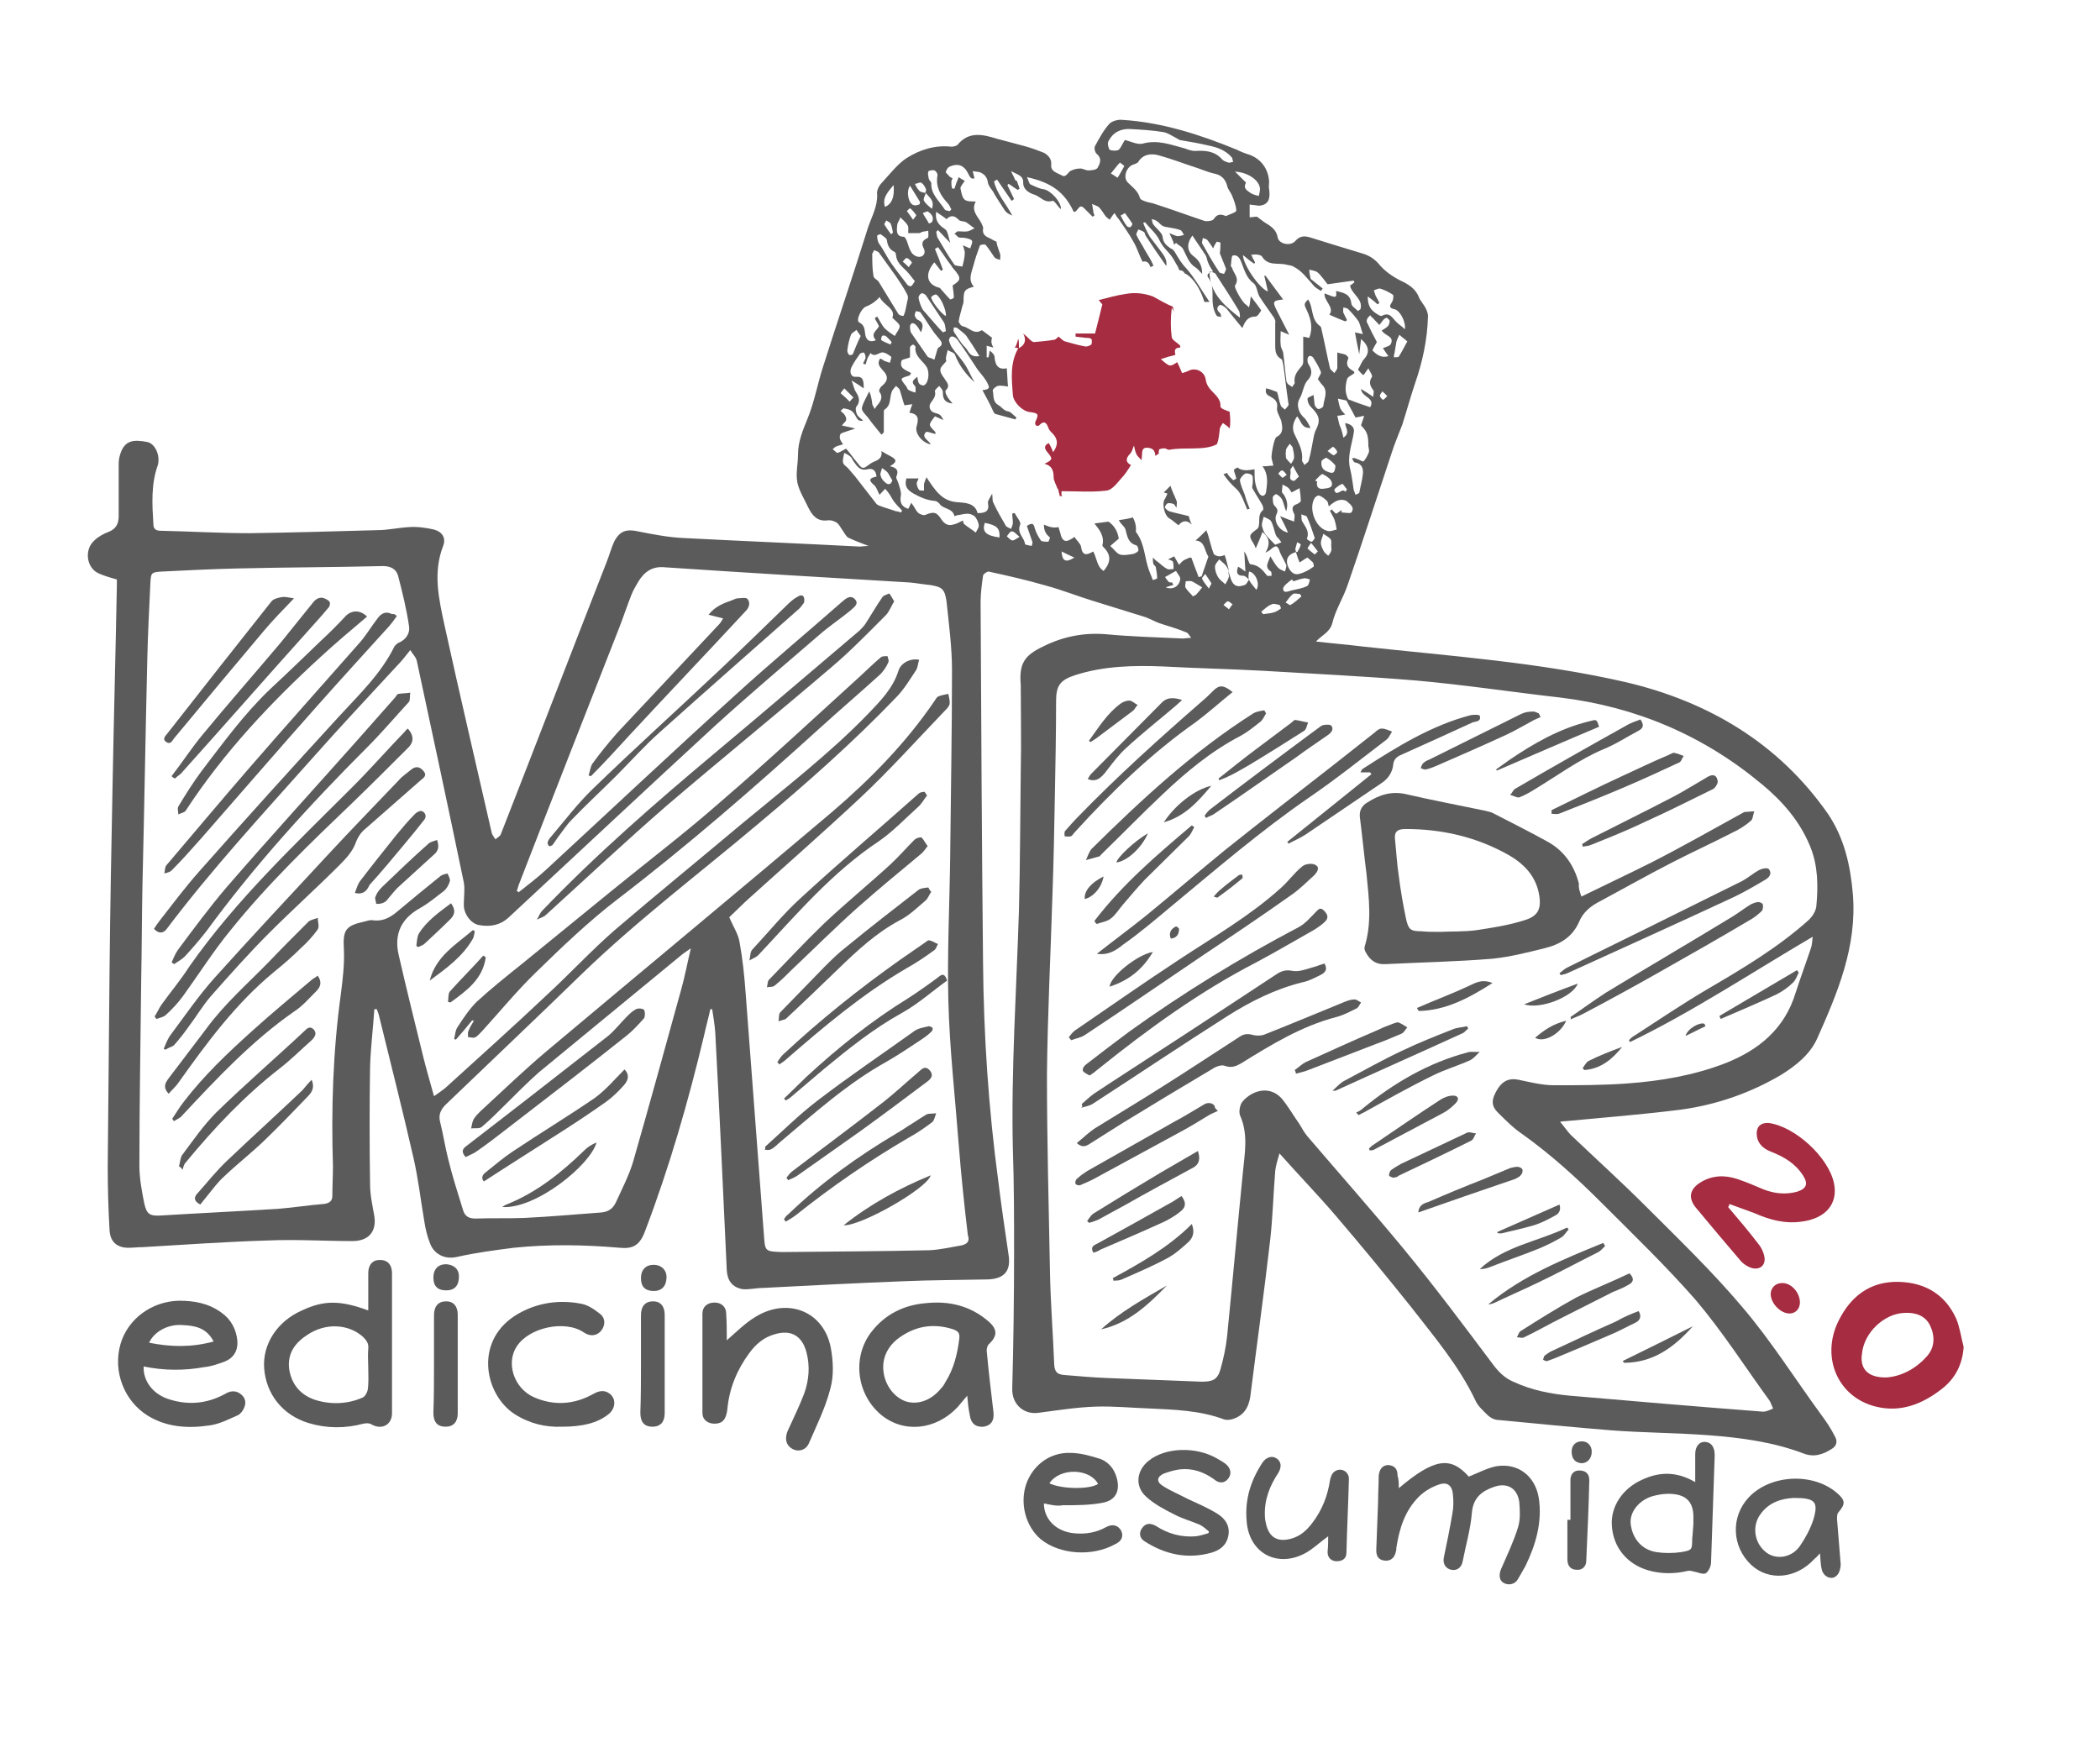 <?xml version="1.0" encoding="utf-8"?>
<!-- Generator: Adobe Illustrator 22.1.0, SVG Export Plug-In . SVG Version: 6.00 Build 0)  -->
<svg version="1.1" baseProfile="tiny" id="Camada_1"
	 xmlns="http://www.w3.org/2000/svg" xmlns:xlink="http://www.w3.org/1999/xlink" x="0px" y="0px" viewBox="0 0 345 288"
	 xml:space="preserve">
<path fill="#A52C41" d="M200.4,70.4c0.1-0.3,0.3-0.6,0.5-0.9c0.4,0.3,0.8,0.5,1.1,0.9c0.2-0.9,0.1-1.8,0-2.8c-0.2,0-0.4-0.1-0.6-0.2
	c-0.4-0.1-0.9-0.4-0.9-0.6c0.1-1.4-1.1-2.1-1.8-3c-0.3-0.4-0.5-0.8-0.6-1.3c-0.1-1.4-1.6-2.2-2.8-1.6c-0.4,0.2-0.8,0.3-1.1,0.4
	c-0.3-0.7-0.5-1.2-0.8-1.8c-1.2,0.8-1.2,0.8-2.7-0.5c0.9-0.3,1.6-0.5,2.4-0.7c-0.1-0.5-0.3-1.2,0.8-1.2c0-0.2,0-0.3-0.1-0.4
	c-0.4-0.4-1.2-0.8-1.3-1.3c-0.2-1.5-0.2-3.1,0-4.8c0.1,0.2,0.3,0.4,0.4,0.6c-0.1-0.3-0.2-0.5-0.2-0.8c-1.2-0.5-2.2-1.1-3.3-1.7
	c-1.4-0.5-2.9-0.7-4.5-0.4c-1.4,0.2-2.8,0.6-4.4,1c0.3,0.4,0.6,0.7,0.6,0.7c-0.4,1.7-0.8,3.2-1.2,4.8h-3.2c0,0.2,0,0.3,0,0.5
	c0.5,0.1,1.1,0.1,1.6,0.2c0.3,0,0.8,0,1,0.2c0.1,0.1,0.1,0.7,0,0.9c-0.3,0.2-0.7,0.4-1.1,0.3c-1.1-0.2-2.1-0.5-3.2-0.8
	c-0.4-0.1-0.8-0.6-1.1-0.8c-0.2,0.2-0.4,0.4-0.6,0.5c-1.1,0.2-2.3,0.3-3.4,0.4c-0.3,0-0.6-0.3-0.8-0.5c-0.3-0.3-0.6-0.6-1-0.9
	c0,0,0,0,0,0c0.5,1,0.4,1.8-0.7,2.4c0-0.6,0-1.1-0.1-1.5c-0.1,0.1-0.1,0.3-0.2,0.6c-0.1,0.3-0.2,0.6-0.4,0.8c0.2,0,0.4,0.1,0.6,0.1
	c-1.4,2.4-1.1,5.1-0.9,7.7c0.1,1.2,1.6,2.7,2.8,2.8c1.4,0.2,1.5,0.3,0.9,1.6c-0.1,0.2,0,0.5,0.1,0.6c0.1,0.1,0.5,0.1,0.6-0.1
	c0.7-0.7,1.1-0.4,1.4,0.4c0.1,0.4,0.4,0.7,0.7,1c0.9,0.9,1,1.9,0.1,3.1c-0.2-0.6-0.4-1-0.7-1.5c-0.7,0.3-0.8,0.8-0.3,1.4
	c1,1.2,1,1.3-0.4,2c1.2,0.3,1.5,1.1,1.5,2.2c0,0.6,0.4,1.2,0.6,1.8c0.1,0.1,0.2,0.3,0.2,0.4c0,0.3,0.2,0.6,0.2,0.9
	c0.1,0,0.2,0,0.4,0c0,0,0,0,0,0c-0.2-0.2-0.1-0.7-0.1-0.8c2.6,0,5,0.2,7.4-0.1c0.9-0.1,1.7-1.2,2.4-2c0.6-0.6,1.1-1.4,1.6-2.2
	c-0.8-0.4-1-1-0.1-1.9c0.3-0.3,0.4-0.9,0.6-1.3c0.1,0.5,0.2,1,0.4,1.4c0.1,0.3,0.5,0.6,0.8,1c0.3-0.9-0.3-2.3,1.3-2
	c0.7,0.1,1,0.6,1,1.3c0.2-0.1,0.4-0.3,0.6-0.4c0,0,0,0,0,0c-0.1-0.1,0-0.7,0.1-0.7c0.3-0.1,0.7-0.2,1-0.1c0.2,0.1,0.4,0.2,0.6,0.2
	c2.5-0.5,5.7,0.2,7.8-0.9C200.2,72.4,200.3,71.4,200.4,70.4z"/>
<path fill="#5B5B5B" d="M299.1,232.3c-4.3-5.9-8.2-12.1-12.9-17.6c-4.9-5.8-10.3-11-15.7-16.4c-4-4-8.3-7.9-12.4-11.8
	c-0.6-0.6-1.1-1.4-1.8-2.2c0.5-0.1,0.7-0.1,0.9-0.1c6.3-0.6,12.7-1.1,19-1.9c5.8-0.8,11.3-2.7,16.4-5.7c2.4-1.5,4.7-3.3,5.9-5.9
	c3.4-7.6,6.6-15.2,5.9-23.8c-0.4-4.7-1.4-9.2-4.1-13.2c-8.1-11.6-19.6-18.4-33.1-21.6c-14.3-3.3-28.9-4.3-43.5-5.9
	c-2.4-0.3-4.9-0.5-7.5-0.8c1-1.1,2.3-1.5,2.7-3.1c0.5-2.1,1.8-4.1,2.5-6.2c2.5-7.2,4.8-14.4,7.2-21.6c0.5-1.6,1.2-3.2,1.8-4.8
	c0.7-2.2,1.3-4.4,2-6.5c1.3-3.7,2.1-7.4,2.2-11.3c0-0.4-0.2-0.9-0.4-1.3c-0.3-0.6-0.9-1.2-1.1-1.8c-0.5-1.2-1.4-1.9-2.6-2.5
	c-1.3-0.6-2.7-1.5-3.7-2.6c-0.8-1-1.6-1.6-2.8-2c-3-0.9-5.9-1.8-8.8-2.7c-1-0.3-1.7-0.2-2.4,0.6c-0.8,0.9-2.7,0.5-2.9-0.6
	c-0.2-1.3-1.2-1.9-2.2-2.5c-0.4-0.3-0.8-0.6-1.2-0.9c-0.4,0-0.8,0.1-1.2,0.1c0-0.7,0-1.4,0-2.1c0.5,0.1,1,0.1,1.5,0.2
	c1.7-0.1,1.9-1.3,1.7-2.7c-0.1-0.4,0-0.8,0-1.2c-0.1-2.1-1.3-3.8-3.3-4.5c-0.7-0.2-1.4-0.5-2-0.8c-6.1-2.5-12.3-4.5-18.8-4.9
	c-0.7-0.1-1.8,0.2-2.2,0.7c-0.9,1-1.6,2.3-2.3,3.6c-0.2,0.3,0,1.1,0.3,1.3c0.9,0.8,0.5,1.6,0.1,2.3c-0.2,0.3-1,0.4-1.5,0.4
	c-0.5,0-1-0.4-1.5-0.3c-0.5,0-1.2,0.2-1.6,0.5c-0.4,0.4-0.7,1-1.3,0.6c-0.7-0.4-1.8-0.6-1.7-1.7c0.1-1-0.5-1.6-1.2-2
	c-1-0.4-2.1-0.8-3.2-1.1c-1.5-0.4-3-0.8-4.5-1.2c-2.3-0.7-4.6-1.3-6.5,1c-0.2,0.2-0.7,0.3-1,0.3c-2.7-0.3-5.2,0.5-7.4,1.9
	c-1.5,1-2.7,2.6-4,4c-0.5,0.5-0.9,1.3-0.8,1.9c0.1,2-0.9,3.7-1.5,5.5c-2.4,7.7-5,15.3-7.4,22.9c-0.9,2.8-1.4,5.7-2.5,8.4
	c-0.8,2-1.6,3.8-1.6,6c0,1.5-0.4,3.1-0.1,4.6c0.3,1.4,1.2,2.8,1.8,4.1c0.6,1.2,1.4,2.3,3.1,2.1c0.5-0.1,1.2,0.1,1.6,0.4
	c0.4,0.3,0.6,0.8,0.9,1.2c0.3,0.4,0.5,0.9,0.9,1.2c1,0.5,2.1,0.9,3.4,1.4c-0.7,0-1.1,0.1-1.4,0.1c-9.6-0.5-19.2-0.9-28.9-1.4
	c-2.5-0.1-5.1-0.6-7.6-1.1c-1.8-0.4-2.9-0.1-3.8,1.5c-0.6,1.2-0.9,2.5-1.4,3.7c-5.8,14.8-11.5,29.7-17.3,44.5
	c-0.1,0.4-0.6,0.6-0.9,0.9c-0.2-0.3-0.5-0.7-0.6-1c-2.6-11.4-5.3-22.9-7.8-34.3c-0.9-4.2-1.9-8.5-0.2-12.9c0.5-1.3-0.1-2.3-1.5-2.7
	c-1.3-0.3-2.8-0.5-4.1-0.4c-1.8,0.1-3.5,0.5-5.2,0.5c-7,0.2-14,0.4-21,0.5c-4.9,0-9.7-0.3-14.6-0.4c-0.8,0-1.2-0.3-1.2-1.1
	c-0.2-3.2-0.4-6.5,0.7-9.6c0.5-1.6-0.4-3.7-1.8-3.9c-2.2-0.4-3.7-0.3-4.4,2.2c-0.2,0.6-0.2,1.2-0.2,1.8c0,2.7,0,5.4,0,8.2
	c0,1.2-0.4,2.1-1.7,2.6c-0.8,0.3-1.7,0.8-2.3,1.4c-1.7,1.5-1.3,4.5,0.7,5.4c0.9,0.4,1.9,0.7,3,1c0,0.3,0,0.6,0,1
	c-0.2,10.8-0.5,21.7-0.7,32.5c-0.2,10.2-0.4,20.5-0.5,30.7c-0.1,10.8-0.2,21.5-0.3,32.3c0,3.5,0.1,7,0.3,10.4
	c0.1,1.9,1.2,2.9,3.1,2.9c0.8,0,1.5-0.1,2.3-0.1c6.9-0.4,13.8-0.9,20.7-1.1c4.6-0.2,9.2,0.1,13.8,0.1c2.6,0,4-1.5,3.6-4.1
	c-0.3-1.7-0.7-3.5-0.7-5.2c-0.1-6.5-0.1-13,0-19.4c0.1-3.1,0.5-6.3,0.7-9.4c0.1,0,0.3,0,0.4,0c0.1,0.3,0.2,0.5,0.3,0.8
	c1.9,7.8,3.9,15.6,5.7,23.5c0.8,3.4,1.2,7,1.8,10.5c0.2,1.3,0.5,2.6,1,3.8c0.6,1.5,2.2,2.6,4.4,2.1c3.1-0.7,6.2-1.1,9.3-1.5
	c5.8-0.6,11.6-0.5,17.4,0c2.1,0.2,3.3-0.3,4.2-2.8c4-10.5,7.1-21.3,9.7-32.2c0.3-1.4,0.7-2.8,1-4.2c0.1,0,0.2,0,0.3,0
	c0.2,1.2,0.4,2.5,0.5,3.7c0.7,13,1.3,26.1,1.9,39.2c0.1,1.7,0.9,2.8,2.6,3.1c1.1,0.1,2.2-0.2,3.3-0.2c7.7-0.4,15.4-0.8,23.1-1.1
	c4.6-0.2,9.3-0.2,13.9-0.3c2.7-0.1,3.8-1.4,3.4-4c-0.6-4.1-1.2-8.1-1.7-12.2c-1.6-11.9-2.4-23.9-2.5-36c-0.2-19.7-0.3-39.4-0.4-59.1
	c0-1.4,0.2-2.9,0.4-4.3c0-0.3,0.7-0.7,0.9-0.7c3.2,0.7,6.3,1.4,9.4,2.3c2.6,0.7,5.1,1.7,7.7,2.5c2.9,0.9,5.8,1.8,8.7,2.7
	c0.8,0.3,1.5,0.7,2.3,1c1.5,0.5,3,0.9,4.4,1.5c0.3,0.1,0.4,0.4,0.8,0.9c-0.7,0-1,0.1-1.4,0.1c-4.2-0.2-8.4-0.3-12.6-0.7
	c-3.7-0.3-7.1,0.4-10.3,2c-3.2,1.5-4,2.9-3.7,6.4c0,0.2,0,0.3,0,0.5c0,4.4,0.1,8.9,0,13.3c-0.1,7.7-0.1,15.4-0.3,23.1
	c-0.4,13.1-1.3,26.2-1,39.3c0.2,5.7,0.2,11.4,0.2,17c0,7.4-0.1,14.9-0.3,22.3c-0.1,2.6,1.9,4.4,4.4,4c3.1-0.4,6.2-0.9,9.3-1
	c2.9-0.1,5.9,0.2,8.8,0.3c4.1,0.2,8.3,0.3,12.3,1.8c0.3,0.1,0.8,0.1,1.2,0c1.9-0.5,2.8-1.8,3.1-3.7c1.1-8.7,2.3-17.3,3.3-26
	c0.4-3.7,0.5-7.4,0.8-11.1c0.1-0.9,0.4-1.9,0.7-2.9c3.2,3.6,6.4,6.9,9.3,10.3c4.2,4.9,8.3,9.9,12.3,14.9c3.8,4.9,7.9,9.7,10.6,15.4
	c0.4,0.9,1.2,1.6,1.9,2.3c0.5,0.5,1.2,0.9,1.9,0.9c6.2,0.6,12.4,1.2,18.6,1.7c5.3,0.4,10.6,0.4,15.9,0.8c5.3,0.4,10.6,1.1,15.6,3
	c1.8,0.7,3.3,0.1,4.7-0.8c0.8-0.5,0.9-1.3,0.4-2.1C300.8,234.7,300,233.5,299.1,232.3z M216,91.1c-0.4-0.3-0.8-0.6-1.2-1
	c0,0,0.2-0.4,0.6-0.9c0.5,0.6,0.8,1,1.1,1.4C216.5,90.6,216,91.1,216,91.1z M212.2,97c-0.5,0.1-1.4,0.6-1.4-0.3c0-0.4,0.8-1,1.3-1.4
	c0.1-0.1,0.2,0,0.3,0c0,0.1,0,0.2,0.1,0.2c0.6-0.2,1.2-0.4,1.8-0.5c0.3,0,0.6,0.1,0.9,0.2c-0.1,0.4-0.2,1-0.5,1.1
	C213.9,96.7,213,96.8,212.2,97z M213.8,98c-0.6,0.5-1.1,1-1.8,1.4c-0.1,0.1-0.5-0.3-0.8-0.4c0.4-0.5,0.7-1,1.2-1.4
	c0.3-0.2,0.8,0,1.2,0L213.8,98z M209.7,84.5c0.3-0.6,0.2-0.9-0.3-1.4c-0.3-0.3-0.3-0.9-0.3-1.4c0-0.2,0.5-0.6,0.6-0.5
	c0.4,0.2,0.7,0.5,0.9,0.8c0.3,0.6,0.4,1.3,0.7,2c0.3-0.9,0.2-1.7-0.3-2.6c-0.1-0.2-0.4-0.4-0.4-0.6c0-0.4,0.1-0.8,0.1-1.2
	c0.3,0.2,0.7,0.3,1,0.6c0.2,0.2,0.4,0.6,0.5,0.7c0.6-0.3,0.9-0.5,1.3-0.7c0.1,0.7,0.2,1.4,0.2,2.1c0,0.2-0.4,0.4-0.6,0.5
	c-0.9,0.3-0.9,0.8-0.5,1.6c0.2,0.3,0,0.9,0,1.3c-0.4-0.2-0.9-0.3-1.3-0.5c-0.3-0.1-0.7-0.3-1-0.4c0.5,1,0.9,1.7,1.3,2.7
	C210.1,87.2,209.2,85.6,209.7,84.5z M210.5,89.1c-0.2,0.1-0.5,0.2-1,0.4c-0.5-0.5-1.1-1.1-1.6-1.7c-0.3-0.4-0.5-1-0.6-1.5
	c0-0.5,0.2-0.9,0.3-1.4c0.4,0.2,1,0.4,1.2,0.7c0.4,0.7,0.5,1.5,0.8,2.3c0.1,0.2,0.2,0.4,0.4,0.5C210.2,88.7,210.4,88.9,210.5,89.1z
	 M211.3,73.8c0.1-0.3,0.4-0.6,0.6-0.9c0.2,0.3,0.5,0.5,0.5,0.8c0.1,0.4,0.2,0.9,0.2,1.4c0,0.4-0.3,0.8-0.5,1.1
	c-0.3-0.3-0.6-0.6-0.8-0.9c-0.1-0.2,0-0.5-0.1-0.8c0,0,0,0,0,0C211.3,74.3,211.2,74,211.3,73.8z M214.1,68.5c-0.9-0.9-1.1-2.2-0.6-3
	c0.6-1,0.6-2.2,1.3-3c0.8-0.8,0.8-1.7,0.2-2.6c-0.2-0.3-0.2-0.6-0.2-0.9c0-0.2,0.2-0.5,0.3-0.5c0.2-0.1,0.5,0.1,0.6,0.2
	c0.5,0.8,1,1.6,1.3,2.4c0.1,0.3-0.3,0.7-0.5,1.2c0.2,0.2,0.4,0.6,0.7,0.9c1.1,1.1,0.3,2.3,0.2,3.5c0,0.2-0.5,0.5-0.8,0.5
	c-0.2,0-0.5-0.4-0.6-0.6c-0.1-0.5-0.1-1-0.2-1.7c-0.4,0.2-1,0.4-1,0.6c0,0.5,0.2,1,0.6,1.4c1.4,1.4,1.6,2.2,0.7,3.9
	c-0.1,0.2-0.1,0.4-0.2,0.6c-0.3,1.4-0.5,2.9-0.9,4.3c-0.1,0.3-0.4,0.4-0.7,0.7c-0.1-0.3-0.4-0.5-0.4-0.8c0.2-1.6-0.6-2.9-1.2-4.2
	c-0.5-1-0.3-2,0.4-3c0.7,0.8,0.7,2,2.2,1.9C214.9,69.5,214.6,68.9,214.1,68.5z M219.1,74.8c-0.3-0.1-0.6-0.4-1-0.7
	c0.4-0.3,0.8-0.7,0.9-0.7c0.3,0.2,0.6,0.5,0.7,0.9C219.7,74.3,219.3,74.8,219.1,74.8z M220.5,79.5c0.1-0.1,0.5,0.6,0.8,0.9
	c-0.1,0.1-0.2,0.3-0.3,0.4c-0.5-0.8-1.4,1-1.8-0.3C219.2,80.3,220,79.7,220.5,79.5z M219.4,76.5c-0.1,1.4-0.5,1.3-1.3,1
	c-0.9-0.3-1.1-1-1-1.7c0-0.2,0.7-0.6,0.8-0.6C218.6,75.6,219.1,76.1,219.4,76.5z M216.1,78.9c0.4-0.4,1-1.1,1.2-1
	c0.6,0.3,1.4,0.8,1.5,1.4c0.2,0.9-0.7,0.9-1.4,1c-0.8,0.1-1.2-0.3-1-1.2C216.2,79.1,216.1,79,216.1,78.9z M213.9,85.6
	c-0.1-0.3-0.1-0.7-0.1-1.1c0.4,0.2,0.8,0.2,0.9,0.4c0.5,1.1,0.9,2.3,1.3,3.5c0,0.1-0.4,0.6-0.5,0.6c-0.3,0-0.8-0.4-0.8-0.5
	C215.2,87.3,214.4,86.5,213.9,85.6z M213.7,89.5c-0.1,0.4-0.3,0.7-0.5,1.1c0,0.1-0.2,0.1-0.3,0.1c0-0.2-0.1-0.4-0.1-0.5
	c0.1-0.4,0.2-0.7,0.3-1.1C213.4,89.2,213.7,89.4,213.7,89.5z M212,77.3c-0.1-0.2,0.3-0.5,0.4-0.8c0.3,0.6,0.6,1.1,1,1.8
	c-0.4,0.3-0.7,0.8-0.9,0.7C211.5,78.8,212.2,77.9,212,77.3z M211.4,78c-0.3,0.2-0.6,0.5-0.7,0.5c-0.3-0.2-0.5-0.5-0.7-0.7
	c0.2-0.2,0.5-0.6,0.6-0.5C210.9,77.3,211.1,77.7,211.4,78z M213.4,94.3c-0.8,0.2-1.3-0.3-1.7-1c-0.6-1.3-0.2-2.2,1.2-2.6
	c0.1,0.2,0.1,0.4,0.2,0.6c0.1,0.4,0.3,0.8,0.4,1.1c0.4-0.2,0.7-0.5,1.3-0.8c0.2,0.2,0.6,0.5,0.9,0.8c0.1,0.2,0.2,0.7,0.1,0.7
	C215,93.7,214.2,94.1,213.4,94.3z M218.7,90.5c-0.1,0.3-0.3,0.6-0.5,0.8c-0.2-0.2-0.5-0.4-0.7-0.7c-0.2-0.4-0.5-0.9-0.5-1.4
	c0-0.5,0.3-1,0.4-1.5c0.4,0.3,0.9,0.5,1.2,0.9c0.2,0.3,0.1,0.8,0.1,0.8C218.7,90.1,218.8,90.3,218.7,90.5z M222,84.2
	c-0.2,0.2-1,0-1.6,0c0-0.1,0-0.3,0-0.4c-0.3,0.2-0.5,0.4-0.9,0.6c-0.3-0.2-0.5-0.5-0.7-0.7c-0.1,0.1-0.2,0.1-0.3,0.2
	c0.2,0.5,0.5,0.9,0.7,1.4c0.2,0.5,0.3,1.1,0.4,1.7c-0.5,0.1-1.1,0.4-1.6,0.2c-1.9-0.5-3.1-3.7-2-5.4c0.1-0.2,0.5-0.4,0.7-0.4
	c0.5,0.2,0.9,0.5,1.3,0.9c0.2,0.2,0.2,0.6,0.3,0.9c0.9-0.8,1.8-1.4,2.9-0.9C221.9,82.9,222.6,83.4,222,84.2z M224.8,74.5
	c-0.2,0.5-0.5,1-0.8,1.3c-0.1,0.1-0.7-0.3-1.1-0.4c-0.2-0.1-0.4-0.2-0.8-0.1c0.2,0.3,0.3,0.7,0.6,0.7c1.1,0.2,1.3,1.1,1.2,1.9
	c-0.1,1-0.4,2-0.6,3.1l-0.6,0.3c-0.1-0.3-0.2-0.5-0.3-0.8c-0.2-1.2-0.3-2.3-0.6-3.5c-0.5-2.1,0.3-3.9,0.6-5.9
	c0.2-0.9-0.4-1.4-1.4-1.6c0,0.8,0.9,1.6-0.3,2.4c-0.1-0.5-0.2-0.9-0.3-1.2c-0.1-0.4-0.3-0.7-0.4-1.1c-0.1-0.4-0.2-0.9-0.3-1.3
	c0.4,0,0.8-0.1,1.3-0.2c-0.3-0.3-0.6-0.6-0.8-1c-0.2-0.5-0.3-1.1-0.4-1.6c0.5,0.1,0.9,0.2,1.4,0.3c0.5,1,1.1,2,1.5,2.8
	c0.6-0.1,1-0.2,1.4-0.3c-0.1,0.5-0.3,0.9-0.5,1.6c0.2,0.2,0.7,0.7,0.9,1.2c0.3,0.7,0.3,1.5,0.3,2.2C224.9,73.8,225,74.2,224.8,74.5z
	 M227.2,65.7c-0.2-0.2-0.5-0.4-0.5-0.7c0-0.2,0.3-0.5,0.4-0.7c0.2,0.2,0.5,0.4,0.8,0.8C227.6,65.4,227.4,65.6,227.2,65.7z
	 M229.8,58.6c-0.1,0.1-0.5,0.1-0.8,0.1c0-0.2,0-0.5,0.1-0.7c0.1-0.6,0.2-1.2,0.3-1.8c0.1-0.4,0.3-0.8,0.5-1.2
	c0.4,0.4,0.9,0.7,1.3,1.1C230.7,57,230.3,57.8,229.8,58.6z M226,48.6c-0.1-0.3-0.2-0.6-0.3-0.9c0.3-0.1,0.7-0.3,1-0.3
	c0.7,0.2,1.5,0.6,2.1,1c0.2,0.1,0.1,0.9-0.1,1.2c-0.4,0.6-0.6,1,0.4,1.2c0.9,0.2,1.9,2.1,1.7,3.3c-0.5-0.5-1-0.8-1.4-1.2
	c-0.7-0.7-1.1-1.7-2.4-1c-0.2,0.1-0.8-0.3-1.2-0.6c-0.8-0.6-1.1-1.4-1.1-2.6c0.7,0.5,1.2,0.9,1.6,1.3l0.3-0.2
	C226.5,49.4,226.2,49,226,48.6z M224.6,52.4c0.1-0.2,0.3-0.4,0.5-0.6c0.2,0.2,0.3,0.4,0.5,0.5c0.3,0.4,0.7,0.7,1,1.1
	c0.2-0.3,0.5-0.6,0.7-0.9c0.1-0.1,0.4-0.3,0.5-0.3c0.2,0.1,0.5,0.4,0.5,0.5c0,0.3-0.1,0.7-0.3,0.9c-0.3,0.3-0.7,0.5-1,0.7
	c0.5,0.9,2.1,0.9,1.5,2.2c-0.2,0.4-0.9,0.5-1.3,0.7c0.2,0.3,0.5,0.8,0.9,1.3c-1.2,0.4-2-0.3-2.6-0.9c-0.1-0.1,0.5-1,0.7-1.4
	c-0.6-1.1-1.1-2.1-1.6-3.2C224.5,53,224.5,52.7,224.6,52.4z M206.2,41.8c0.4,0,0.9,0.1,1.1,0.3c1,1.7,2.7,1,4.1,1.4
	c0.4,0.1,0.8,0.1,1.1,0.3c1.4,0.7,2.3,2,3.3,3.1c0.3,0.4,0.8,0.6,1.2,0.9c0.1-0.1,0.2-0.3,0.3-0.4c-0.5-0.4-1-0.8-1.5-1.2
	c-0.2-0.2-0.5-0.3-0.5-0.5c-0.1-0.4-0.2-0.9-0.2-1.4c0.4,0.1,1,0.2,1.3,0.4c0.7,0.6,1.2,1.4,1.7,2c1.5-0.2,2.9-0.4,4.3-0.6
	c0,0.1,0.1,0.2,0.1,0.3c-0.3,0.2-0.5,0.4-0.7,0.5c0.2,1.4,2.2,2.2,1.7,3.9c-0.1,0.1-0.3,0.2-0.4,0.3c-0.4-0.4-1.1-0.8-1.1-1.3
	c-0.2-1.6-1.4-1.7-2.5-2c0.1,1.2,0.1,1.2-1.9,0.4c-0.1,1.3,1.7,2.3,0.8,3.5c0.9,0.4,1.8,0.8,2.6,1.1c0.1-0.1,0.2-0.1,0.3-0.2
	c-0.2-0.4-0.4-0.8-0.6-1.2c-0.1-0.3,0-0.6,0-0.9c0.3,0.1,0.6,0.1,0.8,0.3c0.6,0.6,1.2,1.3,1.7,2c0.3,0.6,0.4,1.3,0.7,2.1
	c-0.7-0.2-1-0.2-1.3-0.3c0.2,1.1,0.4,2.2,0.7,3.6c0.1-0.9,0.2-1.6,0.3-2.5c1.4,1.2,1.4,2.3,0.5,3.3c-0.4,0.4-0.6,1.1-1,1.7
	c0.2,0.3,0.5,0.6,0.8,0.9c0,0,0.1,0,0.2-0.1c0.2-0.3,0.5-0.7,0.7-1c0.2,0.5,0.7,1.1,0.6,1.4c-0.6,0.9-0.3,1.5,0.2,2.2
	c0.2,0.2,0,0.6,0,1.1c-0.7-0.5-1.2-0.8-2-1.3c0.1,1.4,2.4,1.4,1.5,3c-1.2-0.4-2.4-0.8-3.6-1.3c-0.6-1.1-0.5-2.2-0.2-3.3
	c0.1-0.4,0.7-0.6,1.2-1c0,0.1,0-0.2-0.1-0.3c-0.9-0.5-1.4-1-0.9-2.1c0.1-0.1-0.2-0.5-0.4-0.6c-0.4-0.2-0.9-0.2-1.4-0.4
	c0,0.7,0,1.6,0,2.5c0,0.3-0.3,0.6-0.5,0.9c-0.2-0.3-0.6-0.5-0.7-0.8c-0.5-2.1-0.9-4.3-1.4-6.4c0-0.2-0.1-0.4-0.2-0.5
	c-1.6-1.1-1.1-3.1-2-4.4c-0.7,0.7-0.7,0.8-0.2,1.8c0.7,1.5,1,2.9,0.4,4.5c-0.2,0-0.5-0.1-1-0.2c0,1.4,0,2.7,0,4.1
	c0,0.3-0.1,0.6-0.3,0.8c-0.7,0.8-1.3,1.6-1.1,2.7c0,0.2-0.3,0.4-0.4,0.7c-0.2-0.2-0.5-0.3-0.7-0.5c-0.2-0.2-0.3-0.5-0.3-0.8
	c-0.2-1.5-0.3-3-0.5-4.4c-0.1-0.4-0.4-0.8-0.4-1.2c-0.1-0.8,0-1.5,0-2.3c0.5,0.2,1.1,0.5,1.4,0.6c-0.6-1.2-1.3-2.5-2-3.9
	c-0.8-1.6-0.7-1.7,1-1.9c-1-1.3-1.9-2.6-2.9-3.9c-0.1,0-0.1,0-0.2,0c0.2,0.8,0.4,1.7,0.6,2.6c-1.5-0.6-4.1-4.5-4.1-6
	c0.6,0.5,1.2,1,1.8,1.4c0.1,0,0.1-0.1,0.2-0.1c-0.1-0.3-0.2-0.5-0.4-0.8c-0.1-0.3-0.2-0.5-0.4-0.8C205.5,42,205.9,41.8,206.2,41.8z
	 M207,31c0,0.4-0.1,0.8-0.2,1.2c-0.4-0.1-0.8-0.2-1.2-0.4c-1.1-0.7-1.3-1-0.9-1.8c-0.6-0.6-1.1-1.1-1.8-1.8
	C205,28.3,206.9,29.6,207,31z M201.4,44.1c0.1,0.2-0.2,0.6-0.3,0.9c-0.3-0.1-0.7-0.1-0.8-0.3c-1-1.5-1.9-3.1-2.8-4.7
	c-0.1-0.2,0.1-0.6,0.1-0.9c0.3,0.1,0.7,0.2,0.8,0.4c0.3,0.4,0.6,0.8,0.9,1.3c0.2-0.5,0.4-0.8,0.6-1.1c0,0,0.6,0.1,0.6,0.2
	c0,0.5,0,1.1-0.1,1.7C200.7,42.4,201.1,43.3,201.4,44.1z M199.7,45c1.3,2,2.6,4,3.8,6c0.2,0.3,0.2,0.8,0.2,1.2c-2.6-2-5-4.1-5-7.6
	C199.1,44.7,199.6,44.8,199.7,45z M199.4,36c-0.2,0.3-1.1,0.4-1.5,0.3c-2.7-0.9-5.4-1.9-8.2-2.8c-0.5-0.2-1-0.2-1.5-0.4
	c-0.3-0.1-0.8-0.3-0.9-0.5c-0.3-1.2-1.2-1.8-2-2.6c-0.9-0.9-0.2-2.7,1-3c0.2-0.1,0.6-0.2,0.7-0.4c0.8-1.3,2.1-1.4,3.3-1.1
	c2.2,0.6,4.2,1.4,6.4,2.1c0.9,0.3,1.8,0.7,2.7,0.9c1.2,0.2,1.9,0.9,2.2,2c0.1,0.6,0.6,1.1,0.8,1.6c0.3,0.8,0.7,1.7,0.7,2.5
	c0,0.3-1.1,0.6-1.7,0.9C200.5,35.1,199.9,35.2,199.4,36z M184.8,35c0.4,0.5,0.8,1.1,1.2,1.7c0.1,0.1-0.1,0.5-0.3,0.6
	c-0.1,0.1-0.5,0-0.6-0.2c-0.4-0.5-0.7-1.1-1-1.7C184.4,35.3,184.6,35.1,184.8,35z M183.6,29.2c-0.3-0.2-0.6-0.4-1.1-0.7
	c0.6-0.7,1-1.3,1.5-1.8c0.2,0.2,0.7,0.5,0.7,0.6C184.3,28,184,28.6,183.6,29.2z M182.1,23.2c0.7-1.4,2-2.1,3.6-2
	c1.8,0.1,3.6,0.2,5.4,0.5c0.7,0.1,1.4,0.6,2,0.9c0.2,0.1,0.5,0.3,0.7,0.4c1.6,0.3,3.1,0.5,4.7,0.9c1.5,0.3,2.9,0.8,3.9,2
	c0.1,0.2,0.1,0.5,0.2,0.7c-0.3,0-0.5,0.2-0.8,0.1c-0.4-0.1-0.9-0.3-1.1-0.6c-1.2-1.3-2.7-1.4-4.4-1.3c-0.5,0-1.1-0.2-1.6-0.4
	c-2.3-0.6-4.5-1.5-7-0.8c-0.9,0.2-2-0.4-2.9-0.6c-0.4,0.6-0.6,1.2-1,1.6c-0.3,0.2-1.1,0.2-1.5,0C182.1,24.4,181.9,23.5,182.1,23.2z
	 M152.5,28.2c0.1-0.2,0.7-0.3,1-0.2c0.3,0.1,0.6,0.6,0.5,0.9c-0.3,1.8,0.5,3.2,1.7,4.5c0.3,0.3,0.4,0.7,0.6,1
	c-0.1,0.1-0.2,0.2-0.3,0.3c-0.3-0.1-0.7-0.1-0.8-0.3c-0.9-1.4-2.3-2.5-2.2-4.3c0-0.2-0.3-0.4-0.4-0.7
	C152.5,29,152.4,28.5,152.5,28.2z M157.5,39c0.3,0.1,0.7,0,1.1,0.1c0.4,0.1,1,0.2,1.1,0.5c0.1,0.3-0.2,0.8-0.3,1.2
	c-0.4-0.1-0.7-0.3-1.2-0.5c0.1,0.4,0.3,0.9,0.3,1.2c0,0.8-0.2,1.5-0.4,2.3c-0.4-0.1-1.1-0.1-1.3-0.3c-1-1.4-1.9-3-2.8-4.5
	c-0.1-0.2-0.1-0.6-0.2-0.9c0.1-0.1,0.2-0.2,0.3-0.3c0.7,0.7,1.3,1.4,2,2.1c-0.2-0.7-0.3-1.3-0.5-1.8c-0.1-0.3-0.4-0.5-0.7-0.7
	c-0.8-0.6-1.3-1.3-1.1-2.6c0.7,0.5,1.2,0.8,1.7,1.2c0.7-0.7,1.3-0.6,2,0.1c0.2,0.3,0.8,0.2,1.2,0.4c0.5,0.3,0.9,0.7,1.4,1
	c-0.4,0.2-0.7,0.4-1.1,0.5c-0.5,0.1-1,0-1.6,0c-0.2,0-0.4,0.3-0.6,0.4C157.1,38.6,157.3,38.9,157.5,39z M156.7,48.9
	c0,0.1-0.5,0.3-0.6,0.3c-0.5-0.5-1-1.1-1.7-1.9c-2.1-0.5-2.6-2.2-0.9-4.2c0.4,0.5,0.7,0.9,1.1,1.4c0.1-0.1,0.2-0.1,0.3-0.2
	c-0.4-1.1-0.8-2.2-1.3-3.4c0.2-0.1,0.3-0.2,0.5-0.3c0.7,0.9,1.3,1.9,2,2.8c0.2,0.2,0.3,0.5,0.5,0.7c1.4,1.6,1.3,1.9-0.1,2.8
	C156.6,47.7,156.7,48.3,156.7,48.9z M157.4,54c0.4,0.3,0.9,0.7,1.3,1.1c0.7,1,1.4,2.1,2.2,3.4c-1.7,0.3-1.8-1-2.4-1.5
	c-0.7-0.7-1.2-1.6-1.8-2.5c-0.1-0.2,0-0.5,0-0.7C157,53.8,157.2,53.8,157.4,54z M150.3,63.4c0.2,0.2,0.1,0.7,0.1,1.1
	c-0.4-0.1-0.7-0.2-1.1-0.4c-0.2-0.1-0.3-0.4-0.4-0.6c-1.1-1.4-1.1-1.3,0.5-1.8c0.1,0,0.1-0.2,0.3-0.4c-0.8-0.5-2-0.7-1.6-2
	c0.1-0.3,0.8-0.3,1.4-0.6c0-0.3,0-1,0-1.6c0-0.2,0.3-0.4,0.5-0.5c0,0,0.4,0.2,0.4,0.4c-0.2,1.6,1.3,2.3,1.9,3.4
	c0.4,0.8,0.3,2.5-0.5,2.9c-0.2,0.1-0.7-0.1-0.8-0.3c-0.2-0.2-0.2-0.6-0.3-1.1C150.1,62.4,149.6,62.7,150.3,63.4z M152.4,58.6
	c-0.9-1.3-1.8-2.6-2.7-3.9c-0.2-0.3-0.2-0.8-0.2-1.1c0-0.2,0.2-0.5,0.4-0.5c0.2,0,0.4,0.1,0.6,0.3c0.3,0.3,0.5,0.7,0.8,1.2
	c0.4-1,0.4-1.6-0.4-2c-0.3-0.1-0.5-0.4-0.6-0.7c-0.1-0.2,0.1-0.6,0.2-0.8c0.2,0.1,0.6,0.1,0.7,0.2c0.8,1.1,1.5,2.3,2.3,3.4
	c0.3,0.4,0.6,0.7,0.9,1.1c0.4,0.5,0.5,0.9-0.2,1.3c-0.2,0.1-0.3,0.7-0.4,1c-0.1,0.3-0.2,0.7-0.3,1C153,58.8,152.6,58.8,152.4,58.6z
	 M152.4,51.8c-0.3-0.4-0.7-0.7-0.9-1.1c-0.3-0.6-0.5-1.2-0.6-1.8c0-0.2,0.2-0.6,0.5-0.7c0.1-0.1,0.5,0.1,0.7,0.3c1,1.5,2,3,3,4.5
	c0.2,0.4,0.2,0.9,0.3,1.4c-0.2,0.1-0.3,0.1-0.5,0.2C154,53.7,153.2,52.7,152.4,51.8z M153,48.8c0.1-0.2,0.7-0.5,0.8-0.4
	c0.7,0.3,1.7,2.6,1.6,3.5C154.8,51.8,152.8,49.2,153,48.8z M152.5,34.8c0.6,0.4,1,1,0.6,1.7c-0.2,0.1-0.3,0.2-0.5,0.2
	c-0.3-0.6-0.7-1.1-1-1.7C152,34.9,152.4,34.6,152.5,34.8z M152.1,31.7c0.5,0.7,1.5,1.2,1,2.6c-0.5-0.4-1-0.8-1.3-1.3
	C151.6,32.7,152,32.1,152.1,31.7z M151.3,30c0.4,0.2,0.6,0.6,0.8,1c0.1,0.2,0,0.5-0.1,0.7c-0.3-0.1-0.8-0.1-1-0.4
	c-0.3-0.3-0.5-0.7-0.7-1.1C150.7,30.2,151.1,29.9,151.3,30z M149.5,30.5c0.6,1,1.1,1.8,1.6,2.6c0.1,0.1,0,0.5-0.1,0.5
	c-0.3,0.1-0.6,0.2-0.9,0.1C149.3,33.5,148.8,31.6,149.5,30.5z M149.5,34.2c0.4,0.3,0.7,0.7,1,1.1c0.1,0.1-0.2,0.4-0.5,0.8
	c-0.4-0.6-0.7-1-1-1.4C149,34.6,149.5,34.2,149.5,34.2z M147.4,37c0-0.4,0.4-0.8,0.5-1.3c0.4,0.4,0.9,0.8,1.2,1.3
	c0.2,0.3,0.1,0.8,0.1,1.3c0.7,0,1.3,0,1.8,0c0.2,0,0.4-0.2,0.5-0.2c0.3-0.1,0.7-0.1,1-0.2c0,0.4,0.1,1.1-0.1,1.2
	c-0.9,0.4-1.1,0.9-0.6,1.8c0.3,0.7-0.1,1.3-0.8,1.3c-0.5,0-1.1-0.4-1.3-0.8c-0.4-0.6-0.5-1.3-0.8-2c-0.1-0.2-0.3-0.5-0.4-0.5
	C147.2,38.9,147.3,37.9,147.4,37z M149.8,43.1c0.1,0.1-0.3,0.4-0.5,0.8c-0.4-0.4-0.7-0.7-1-0.9c0.2-0.2,0.5-0.7,0.7-0.6
	C149.3,42.5,149.6,42.8,149.8,43.1z M146.8,30.4c0.2,2-0.3,3.1-1.4,3.6C144.9,32.6,145.8,31.6,146.8,30.4z M146.7,38.2
	c-0.1,0.1-0.2,0.2-0.3,0.3c-0.4-0.5-0.8-1.1-1.1-1.6c-0.1-0.1,0.2-0.4,0.3-0.7c0.2,0.2,0.6,0.3,0.7,0.5
	C146.5,37.1,146.6,37.7,146.7,38.2z M144.7,38.5c0.4,0.3,0.9,0.6,1,0.9c0.1,0.9,0.4,1.6,1.3,2c0.1,0.1,0.2,0.3,0.2,0.5
	c0.1,1.2,0.9,1.8,1.7,2.6c0.5,0.5,0.9,1.1,1.4,1.7c-0.3,0.4-0.4,0.7-0.6,0.8c-0.2,0.1-0.6-0.1-0.7-0.3c-1.1-1.5-2.4-3-3.3-4.6
	c-0.4-0.7-0.8-1.4-1.3-2.1c-0.2-0.3-0.3-0.9-0.3-1.3C144.1,38.7,144.6,38.4,144.7,38.5z M143.6,41.1c0.3,0.1,0.6,0.2,0.8,0.4
	c0.9,1.3,1.9,2.6,2.8,3.9c0.6,0.9,1.3,1.9,1.8,2.9c0.2,0.3,0.2,0.7,0.1,1c-0.1,0.6-0.3,1.3-0.4,1.9c-0.1,0.2-0.2,0.7-0.3,0.7
	c-0.3,0-0.6-0.1-0.8-0.3c-1.1-1.8-2.2-3.6-3.3-5.4c-0.3-0.3-0.8-0.5-0.8-0.9c-0.2-1.1-0.2-2.3-0.2-3.4
	C143.2,41.7,143.5,41.4,143.6,41.1z M142.2,50.4c0.8-0.3,1.6-0.8,2.3-1.6c0.7,1.4,2.7,1.9,2.1,3.4c0.6,0.6,1.2,1,1.2,1.4
	c0,0.5-0.5,1-0.8,1.6c-0.6-0.4-1.2-0.8-1.7-1.3c-0.5-0.6-0.8-1.3-1.2-1.9c-0.1,0.1-0.3,0.2-0.4,0.3c0.2,0.4,0.5,0.8,0.7,1.3
	c-0.3,0.7-1.5,1.2-0.5,2.3c-1,0.4-1.5,0-1.7-0.7c-0.2-0.8,0-1.7-1-2.2C140.5,52.7,141.5,50.7,142.2,50.4z M146.5,56.2
	c-0.1,0.1-0.1,0.3-0.2,0.4c-0.5-0.2-1-0.4-1.5-0.7c-0.1-0.1,0-0.5,0.1-0.7c0.1-0.1,0.5-0.1,0.6,0C145.9,55.5,146.2,55.9,146.5,56.2z
	 M139.8,55c0.1-0.3,0.6-0.5,0.9-0.8c0.2,0.3,0.4,0.6,0.7,1c-0.5,1-0.9,2-1.3,3c-0.1,0.1-0.5,0.2-0.6,0.1c-0.2-0.2-0.3-0.5-0.3-0.7
	C139.3,56.7,139.5,55.8,139.8,55z M138.7,63.8c0.5,0.5,1,1,1.5,1.5c0,0-0.4,0.4-0.6,0.7c-0.5-0.5-0.9-0.9-1.5-1.4
	C138.4,64.1,138.6,64,138.7,63.8z M140.5,78.3c-0.4-0.5-0.8-0.9-1.2-1.4c-0.3-0.3-0.7-0.5-0.8-0.9c-0.1-0.5,0.1-1,0.2-1.6
	c0.4,0.2,0.8,0.4,1.1,0.7c0.2,0.2,0.3,0.6,0.5,0.8c0.5,0.7,1,1.5,2.2,1.2c0.8-0.2,1.4,0.1,1.5,1.2c-1,0.2-1.5,0.5-0.4,1.4
	c0.4,0.3,0.6,1.1,0.9,1.6c0.4-0.5,0.7-0.7,0.9-1c0.3,0.3,0.6,0.7,0.8,1c0.3,0.5,0.6,1.1,1,1.5c0.3,0.4,0.7,0.7,1,1.1
	c-0.1,0.1-0.1,0.2-0.2,0.3c-0.3-0.1-0.5-0.2-0.8-0.2c-0.8-0.3-1.6-0.5-2.4-0.8c-0.3-0.1-0.6-0.2-0.8-0.4
	C142.8,81.3,141.7,79.8,140.5,78.3z M144.9,76.9c0.3,0.2,0.6,0.4,0.9,0.7c0.3,0.4,0.5,0.9,0.8,1.3c-0.1,0.3-0.2,0.5-0.4,0.6
	c-0.2,0.1-0.5,0-0.6-0.1c-0.4-0.3-0.8-0.7-0.9-1.2C144.5,77.9,144.8,77.4,144.9,76.9z M158,204.6c-1.7,0.3-3.5,0.7-5.2,0.8
	c-8,0.2-15.9,0.2-23.9,0.3c-0.2,0-0.4,0-0.6,0c-2.7-0.1-2.6-0.2-2.8-2.8c-1-13.2-2-26.5-3-39.7c-0.2-2.8-0.5-5.7-1-8.4
	c-0.2-1.3-1-2.5-1.7-4.1c0.7-0.7,1.7-1.6,2.7-2.6c6.3-5.7,12.6-11.2,18.8-17c4.8-4.5,9.2-9.4,13.8-14.2c0.4-0.4,0.8-0.8,0.9-1.2
	c0.1-0.5-0.1-1.1-0.2-1.7c-0.5,0.1-1.1,0.2-1.6,0.4c-0.3,0.1-0.5,0.5-0.7,0.8c-4.7,6.9-10.5,12.8-16.8,18.2
	c-15.6,13.2-31.3,26.2-46.9,39.3c-3.8,3.2-7.3,6.6-10.9,9.9c-0.4,0.4-0.8,0.8-1.1,1.3c-0.2,0.4-0.3,1-0.4,1.5
	c0.6-0.1,1.4,0.1,1.8-0.3c1.3-1.1,2.6-2.4,3.8-3.6c1.8-1.8,3.6-3.6,5.5-5.3c7.9-6.5,15.8-13,23.7-19.5c0.3-0.2,0.6-0.4,1.3-0.9
	c-0.6,2.5-1,4.7-1.6,6.8c-2.6,9.4-5.2,18.9-7.9,28.3c-0.7,2.3-1.8,4.4-2.8,6.6c-0.5,1.1-1.3,1.6-2.4,1.7c-4.2,0.3-8.4,0.7-12.7,0.9
	c-2.7,0.1-5.4,0-8,0.1c-1.1,0-1.7-0.4-2-1.3c-0.9-2.9-1.8-5.7-2.5-8.6c-0.5-2-0.8-4-1.3-6c-0.3-1.1,0.1-2,0.9-2.8
	c7.5-7.2,15-14.3,22.4-21.5c9.1-8.8,19.3-16.5,28.9-24.6c7.9-6.6,15.6-13.4,22.7-20.8c1.3-1.3,2.3-3,3.3-4.5
	c0.3-0.5,0.3-1.1,0.5-1.7c-1.4-0.3-3,0.5-3.4,1.8c-0.9,2.9-3,5-5,7.1c-6.4,6.6-13.7,12.2-20.8,18.1c-6.9,5.8-13.9,11.5-20.8,17.4
	c-3.9,3.4-7.4,7.2-11.2,10.7c-5.5,5.2-11.1,10.2-16.7,15.3c-0.5,0.4-1.1,0.8-1.8,1.3c-0.6-2.2-1.2-4.2-1.7-6.2
	c-1.4-5.7-2.8-11.3-4.1-17c-0.8-3.4,0.4-6,3.5-7.7c1.4-0.8,2.6-1.8,3.9-2.8c0.5-0.4,0.8-1,1-1.6c0.1-0.4-0.2-0.9-0.4-1.3
	c-0.4,0.1-0.8,0.2-1.1,0.4c-2.5,2-4.9,4-7.3,6c-1.1,0.9-2.3,1.5-3.8,1.3c-0.5-0.1-1,0.1-1.4,0.2c-3.2,0.7-3.6,1.4-3.4,4.7
	c0.1,2.4-0.2,4.8-0.5,7.2c-1.3,9.4-1.6,18.9-1.3,28.3c0,1.6-0.1,3.3-0.1,4.9c0,0.9-0.6,1.2-1.4,1.3c-2.5,0.2-5,0.6-7.5,0.8
	c-6.4,0.4-12.8,0.7-19.3,1.1c-1.8,0.1-2.3-0.2-2.7-2c-0.4-2-0.8-4.1-0.8-6.2c0-10.2,0.2-20.5,0.3-30.7c0.1-5.1,0.1-10.2,0.2-15.2
	c0.3-12.5,0.5-24.9,0.8-37.4c0.1-4.1,0.3-8.2,0.5-12.3c0.1-1.8,0.1-1.9,1.9-2c4-0.2,8.1-0.4,12.1-0.5c8.1-0.2,16.2-0.2,24.2-0.4
	c1.3,0,2.2,0.5,2.5,1.6c0.7,2.7,1.4,5.5,1.8,8.3c0.2,1.1-0.5,2.2-1.7,2.7c-0.3,0.1-0.5,0.4-0.7,0.6c-2.2,4.5-5.8,7.9-9.1,11.5
	c-7.7,8.4-15.4,16.9-23,25.5c-2.3,2.6-4.4,5.4-6.5,8.1c-0.3,0.4-0.6,0.8-0.9,1.3c0.8,0.9,1.6,0.7,2.1,0c7.4-9.8,15.7-18.8,23.8-27.9
	c4.6-5.2,9.4-10.3,14.1-15.4c0.7-0.7,1.3-1.5,2.1-2.5c0.4,0.7,1,1.2,1.1,1.9c2.6,12.1,5.2,24.2,7.7,36.3c0.2,1.1,0,2.3,0,3.5
	c-0.1,1.5,1.1,3.3,2.6,3.5c1.8,0.3,3.4,0,4.8-1.3c11.3-10.5,22.5-21,33.8-31.4c5.6-5.1,11.4-10,17.2-15c1.6-1.4,3.4-2.6,5-3.9
	c0.5-0.5,1.6-1.1,0.9-1.9c-0.8-0.9-1.6-0.1-2.2,0.4c-5.8,5.1-11.7,10-17.4,15.2c-10.5,9.5-20.8,19.2-31.2,28.8
	c-1.4,1.3-3,2.5-4.5,3.7c-0.1-0.1-0.2-0.2-0.3-0.2c0.2-0.7,0.4-1.3,0.7-2c5.3-13.7,10.7-27.4,16.1-41.2c0.7-1.8,1.3-3.6,2-5.4
	c0.3-0.8,0.8-1.6,1.2-2.3c1-1.6,2.3-2.5,4.3-2.3c13.4,0.9,26.9,1.7,40.3,2.5c1.1,0.1,2.1,0.3,3.2,0.4c2,0.3,2.5,0.6,2.8,2.7
	c0.4,3.8,0.9,7.6,0.9,11.3c0,10.2-0.2,20.5-0.3,30.7c-0.1,7.9-0.5,15.8-0.3,23.6c0.2,7.9,1.1,15.7,1.7,23.6c0.4,5,0.9,9.9,1.5,14.9
	C159.4,204,158.8,204.4,158,204.6z M164.2,88.3c-2.3-0.3-2.9-1-2.4-2.4C163.8,86.3,164.3,86.8,164.2,88.3z M166.3,88.8
	c-0.3-0.1-0.6-0.4-0.9-0.7c0.3-0.3,0.5-0.8,0.8-0.8c0.4,0,0.7,0.4,1.3,0.9C167,88.5,166.6,88.8,166.3,88.8z M174.4,90.6
	c0.8,0.4,1.4,0.7,2.1,1C175.1,92.5,174.5,92.2,174.4,90.6z M191.5,96.5c0.6-0.2,0.9-0.3,1.3-0.4c-0.1-0.1-0.2-0.2-0.2-0.4
	c-0.2,0-0.5,0-0.6-0.1c-0.2-0.2-0.4-0.5-0.6-0.8c0.6-0.3,1.2-0.7,1.8-1c0.2,0.4,0.7,0.9,0.7,1.3C193.8,96.2,192.8,97,191.5,96.5z
	 M193.7,92.8c-0.3-0.5-0.5-0.9-0.8-1.4c-0.2,0.1-0.6,0.3-1,0.5c0.3,0.1,0.7,0.2,0.8,0.4c0.1,0.4,0.1,0.8,0.1,1.2c-0.4,0-0.8,0.1-1,0
	c-0.6-0.3-1.1-0.8-1.6-1.2c-0.2-0.1-0.4-0.3-0.8-0.7c0,0.5,0,0.8,0.1,1.1c0.1,0.2,0.4,0.3,0.4,0.6c0.1,0.6,0.2,1.1,0.2,1.7
	c0,0.1-0.4,0.2-0.7,0.3c-0.2-0.5-0.4-1-0.6-1.5c-0.8-2.1-0.7-4.4-2.1-6.3c0,0-0.1-0.1-0.1-0.1c0.1-0.9-0.1-1.7-0.5-2.4
	c-0.6,0.2-1.2,0.3-1.9,0.4c-0.1,0-0.3,0-0.4,0.1c0.1,0.1,0.2,0.2,0.2,0.3c0.3,0.4,0.8,0.8,0.9,1.2c0.3,1.1,0.4,2.2,1.8,2.6
	c0.2,0.1,0.4,0.6,0.3,0.9c-0.1,0.2-0.5,0.4-0.8,0.5c-0.7,0.1-1.6,0.3-2.2,0.1c-0.6-0.2-1-0.9-1.6-1.4c0.6-0.5,1-0.9,1.4-1.2
	c-0.2-1.3-0.8-2.2-1.7-2.8c-0.8,0.1-1.6,0.2-2.3,0.3c0.8,1,1.7,2.1,1.3,3.6c0,0.1,0.1,0.2,0.2,0.3c1.2,1.2,1.3,2.4,0,3.9
	c-1.1-0.7-1.1-2.1-1.7-3.2c-1,0.6-1.8,0.8-2-0.8c-0.1-0.5-0.7-1-1.1-1.6c-0.2,0.2-0.4,0.3-0.6,0.4c-0.8,0.5-1.3,0.3-1.6-0.6
	c-0.1-0.5-0.3-1-0.4-1.4c-0.5,0.1-1,0.1-1.6-0.1c-0.3-0.1-0.5-0.2-0.8-0.3c0,0.8,0.2,1.5,1,2.1c0,0-0.2,0.7-0.3,0.7
	c-0.4,0-1,0-1.2-0.2c-0.4-0.6-0.8-1.3-1-2c-0.2-0.9-0.5-0.9-1.3-0.4c0.3,0.9,0.6,1.7,0.9,2.6c0.1,0.2-0.1,0.5-0.1,0.7
	c-0.4-0.1-1.1-0.2-1.1-0.3c-0.1-1.1-1.4-1.8-0.8-3.2c0.2-0.4-0.6-1.3-0.9-1.9c-0.1,0-0.3,0-0.4,0.1c0,0.5,0.1,1,0.1,1.5
	c0,0.3-0.2,0.7-0.3,1c-0.3-0.2-0.8-0.3-0.9-0.6c-0.7-1.2-1.4-2.4-2-3.7c-0.2-0.3-0.1-0.8-0.2-1.5c-0.3,0.6-0.7,1.1-0.7,1.5
	c0.3,1.4-0.4,1.7-1.7,1.7c-0.4-1.7-2.1-1.7-3.4-1.8c-2.5-0.2-3.6-2-5-4.1c-0.2,0.5-0.3,0.8-0.4,1.1c0,0.4,0,0.7,0,1.1
	c-0.3,0-0.7,0-0.8-0.1c-0.2-0.3-0.4-0.7-0.4-1.1c0-0.2,0.2-0.4,0.3-0.8h-2c-0.3,1.2,0,1.8,1.2,2.5c1.1,0.6,2.2,1.1,3.5,1.2
	c0.2,0,0.5,0.2,0.7,0.4c0.6,1,2.2,0.7,2.5,2.1c0.3-0.1,0.5-0.2,0.8-0.2c0.4-0.1,0.9-0.2,1.4-0.2c0.4,0,0.9,0.2,1.2,0.5
	c0.3,0.4,0.6,1,0.6,1.5c0,0.3-0.3,0.7-0.5,1.1c-0.6-0.5-1.3-0.9-1.9-1.4c-0.1-0.1-0.2-0.4-0.2-0.6c-0.6,0.3-1.1,0.6-1.7,0.7
	c-0.7,0.2-1.3-0.1-1.8-0.8c-0.8-1.3-1.3-1.4-2.7-0.8c-0.3,0.1-0.9-0.1-1.2-0.4c-0.4-0.4-0.6-1-1.1-1.6c-0.2,0.4-0.3,0.7-0.5,1
	c-1.1-0.4-1.4-1-1.2-2.2c0.1-0.6-0.2-1.3-0.4-2c-0.1-0.4-0.5-0.9-0.3-1.2c0.4-1-0.1-1.4-1.1-1.6c1-0.6,1.3-1,0.2-1.6
	c-0.6-0.3-1.1-0.6-1.6-0.9c0.2,0.9-0.3,1.4-1.1,1.7c-0.5,0.2-0.9,0.5-1.3,0.8c-0.7,0.6-1.1,0-1.4-0.4c-0.7-0.8-1.3-1.7-2-2.5
	c-0.6,0.3-1,0.6-1.4,0.7c-0.2,0-0.5-0.4-0.8-0.6c0.2-0.2,0.4-0.4,0.7-0.5c0.3-0.1,0.6-0.2,1-0.3c-0.2-0.3-0.4-0.6-0.5-0.9
	c-0.1-0.3,0-0.8,0.2-0.9c0.7-0.3,1.5-0.5,2.3-0.8c-0.7-0.2-1.4-0.3-2.2-0.5c0.4-0.5,0.7-0.7,0.7-0.9c0.1-0.3-0.1-0.6-0.2-0.8
	c-0.2-0.3-0.5-0.5-0.7-0.7c0.2-0.2,0.5-0.5,0.6-0.4c0.5,0.1,1,0.2,1.3,0.5c0.4,0.3,0.6,0.9,0.9,1.3c0.2,0.2,0.5,0.3,0.9,0.2
	c-0.3-0.3-0.8-0.6-1-1c-0.2-0.4-0.3-1.1-0.1-1.3c0.8-1,0.3-1.8-0.2-2.6c-0.2-0.4-0.3-0.9-0.6-1.7c0.8,0.5,1.3,0.8,2,1.3
	c0-1.3-0.1-2-1.3-1.9c-0.8,0.1-1.1-0.8-0.7-1.6c0.4-0.8,0.9-1.5,1.4-2.2c0.1-0.1,0.5-0.2,0.6-0.2c0.2,0.2,0.3,0.5,0.3,0.8
	c0,0.3-0.3,0.7-0.4,1c0.1,0.1,0.3,0.1,0.4,0.2c0.1-0.3,0.2-0.7,0.3-1c0.1-0.3,0.4-0.6,0.5-0.9c0.8,0.8,1.4-0.2,2.1-0.1
	c0.5,0.1,0.9,0.4,1.3,0.7c0.1,0.1-0.1,0.6-0.2,1c-0.3-0.1-0.6-0.2-0.9-0.3c-0.2-0.1-0.4-0.3-0.7-0.4c-0.6,0.9,0,1.4,0.4,1.9
	c0.9,0.9,1,1.7-0.1,2.6c-0.3,0.2-0.6,0.8-0.4,1c0.6,0.8,0.2,1.5-0.3,2.1c-0.2,0.2-0.3,0.4-0.5,0.7c-0.1-0.3-0.4-0.6-0.4-0.9
	c-0.1-0.7-0.2-1.4-0.5-2c-0.4,0.9-1,1.8-1.2,2.7c-0.1,0.5,0.6,1.1,1,1.6c0.7,1,1.5,1.9,2.2,2.8c0.1-0.1,0.3-0.2,0.4-0.4
	c0-1.1,0-2.1,0-3.2c0-0.2,0-0.4,0.1-0.5c1.3-0.8,0.7-2.3,1.4-3.3c0.2-0.2,0.3-0.4,0.5-0.6c0.2,0.2,0.5,0.4,0.6,0.6
	c0.3,0.9,0.5,1.8,0.8,2.6c0.4-0.1,0.8-0.1,1.3-0.2c-0.2,0.4-0.3,0.9-0.5,1.4c1.4,0.2,1.6,0.9,1.2,2.2c-0.4,1.2,1,2.8,2.3,3
	c-0.3-0.7-1.6-1.1-0.8-2c0.2-0.2,1,0.2,1.6,0.3c0,0,0-0.3-0.1-0.4c-1.1-1.1-1.1-1.1,0-2.5c0.2,0.1,0.5,0.2,0.7,0.3
	c0.2,0.1,0.4,0.2,0.7,0.3c-0.5-0.9-0.5-0.9-1.5-1.2c-0.7-0.2-1-1-0.6-1.6c0.4-0.6,0.9-1.1,0.7-1.9c-0.1-0.2,0.4-0.6,0.7-0.9
	c0.2,0.3,0.6,0.6,0.6,1c0,0.9,0.1,1.7,1.6,1.9c-0.4-0.5-0.7-0.8-0.9-1.2c-0.2-0.3-0.4-0.9-0.2-1c0.8-0.8,0.1-1.3-0.3-2
	c-0.3-0.4-0.7-1-0.6-1.4c0-0.4,0.5-0.8,1-1.4c0,0.1-0.1-0.1-0.1-0.3c0-0.5,0.2-1,0.3-1.5c0.4,0.3,1.1,0.4,1.2,0.8
	c0.7,1.8,1.8,3.2,3.2,4.5c-0.6-1-1-2.1-1.7-3.1c-0.6-0.9-1.4-1.7-2-2.6c-0.2-0.3-0.4-0.8-0.5-1.2c0-0.2,0.2-0.6,0.4-0.6
	c0.2-0.1,0.5,0.1,0.7,0.2c0.2,0.2,0.4,0.4,0.5,0.6c1.1,1.5,2.1,3.1,3.1,4.6c0.6,0.8,1.3,1.5,1.7,2.4c0.5,0.9-0.3,0.9-0.9,1
	c0.6,1.1,1.2,2.2,1.7,3.3c0.1,0.2,0.2,0.5,0.4,0.6c1.1,0.3,2.2,0.6,3.3,0.9l0.2-0.3c-0.4-0.3-0.9-0.9-1.3-1c-0.8-0.1-1.1-0.7-1.6-1
	c-1.1-0.6-0.8-1.6-1-2.4c-0.1-0.2,0.5-0.7,0.8-0.8c0.5-0.1,1,0,1.7,0.1c-0.1-1-0.1-1.9-0.2-3c-1.4,0.3-1.9-0.5-2-1.8
	c0-0.4-0.4-0.8-0.8-1.1c-0.1,0.4-0.1,0.8-0.2,1.1c-0.1,0-0.2,0-0.3,0v-1.9c0.4,0.1,0.7,0.2,1.1,0.3c-0.2-0.4-0.4-0.8-0.3-1.2
	c0-0.1,0-0.3,0.1-0.4c-0.5-0.4-1.1-0.8-1.6-1.2c-0.1,0-0.2-0.1-0.2,0c-1.2,0.7-2-0.5-3-0.7c-0.3,0-0.7-0.6-0.7-0.8
	c0.1-0.8,0.4-1.6,0.6-2.5c0.1-0.3,0.2-0.5,0.2-0.8c0-1.7,0.1-2,1.7-2.4c-1-1.1-0.4-2.3-0.1-3.4c0.3-1.2,0.7-2.3,1.1-3.4
	c0.1-0.1,0.8-0.2,0.9-0.1c0.6,0.7,1,1.4,1.5,2.1c0.2,0.2,0.6,0.3,0.9,0.4c0-0.3,0.1-0.7,0-1c-0.2-0.6-0.5-1.3-0.6-2
	c-0.5-0.2-0.9-0.5-1.4-0.7c-0.6-0.3-0.9-0.7-0.8-1.4c0.1-0.3-0.2-0.7-0.3-1c-0.6-1.1-1.7-2-0.9-3.5c-1.9,0-2.1-0.1-2.5-2.1
	c-0.1-0.3,0.4-0.8,0.7-1.3c-0.2-0.1-0.6-0.3-1-0.6c-0.1,0.3-0.3,0.7-0.4,1c-0.1,0.3-0.2,0.6-0.3,0.9c0,0-0.4,0-0.4-0.1
	c-0.1-0.4-0.1-0.7-0.1-1.1c0-0.1,0.1-0.3,0.2-0.5c-0.2-0.1-0.4-0.2-0.5-0.3c-0.2-0.3-0.7-0.6-0.6-0.8c0.1-0.4,0.4-0.8,0.8-0.9
	c1.2-0.5,2.2-0.1,2.8,1.1c0.3,0.5,0.4,1.1,1.1,0.9c-0.1-0.4-0.2-0.8-0.3-1.2c0.4,0.1,0.8,0.1,1.2,0.2c0.7,0.3,1.2,0.8,1.3,1.7
	c0.1,0.5,0.5,1,0.8,1.4c0.6,1.1,1.3,2.1,2,3.2c0.3,0.4,0.7,0.6,1.2,0.8c-1-1.9-2.5-3.5-3-5.6c0.2-0.1,0.3-0.2,0.5-0.3
	c0.8,1.2,1.6,2.3,2.4,3.5l0.4-0.3c-0.4-0.8-0.7-1.5-1.1-2.3c0.1-0.1,0.1-0.1,0.2-0.2c0.5,0.3,1,0.7,1.5,1c0.1-0.1,0.2-0.1,0.3-0.2
	c-0.1-0.4-0.3-0.8-0.4-1.2c0-0.1-0.2-0.1-0.3-0.2c-0.2-0.5-0.5-1-0.7-1.5c0.5,0.3,1.1,0.5,1.5,0.8c0.3,0.2,0.5,0.6,0.5,0.9
	c-0.1,1.3,0.9,1.9,1.9,2.2c0.9,0.3,1.6,1.4,2.9,1c0.3-0.1,0.8,0.8,1.3,1.3c-0.1,0,0.1,0,0.1,0c0-1.2-1.7-3-2.8-3.2
	c-0.8-0.1-1.5-0.5-2.2-0.8c-0.3-0.2-0.3-0.7-0.6-1.2c4.1,0.9,6.2,2.5,7.7,5.7c0.7,0.1,0.8-1.5,1.7-0.6c0.5,0.5,0.9,0.9,1.4,1.4
	l0.3-0.2c-0.1-0.3-0.2-0.5-0.2-0.8c-0.1-0.4-0.1-0.8-0.2-1.1c0.4,0.2,0.8,0.3,1.1,0.5c0.5,0.5,0.8,1.1,1.2,1.6
	c0.2,0.2,0.5,0.4,0.6,0.5c0.3-0.4,0.5-0.8,0.8-1.1c0.2,0.3,0.4,0.7,0.7,1c0.8,1.2,1.7,2.4,2.4,3.7c0.6,1,0.9,2.1,1.5,3.3
	c0.7-0.2,1.1,0.2,1.3,0.9c0.2-0.1,0.3-0.2,0.5-0.2c-0.3-0.9-0.9-1.7-1.4-2.6c-0.4-0.8-1-1.6-1.4-2.5c-0.1-0.2,0.2-0.6,0.3-0.9
	c0.3,0.1,0.6,0.2,0.9,0.4c0.2,0.1,0.2,0.4,0.3,0.6c1.1,1.7,2.2,3.3,3.4,5c0.2-1.1-0.5-1.9-1.1-2.7c-0.5-0.7-1.1-1.4-1.6-2.1
	c-0.4-0.7-0.8-1.5-1.1-2.3c0.2,0,0.3-0.1,0.3-0.1c0.8,1,1.9,1.9,2.4,3c0.5,1.1,1.3,1.7,1.9,2.5c0.4,0.5,0.7,1.2,1.1,1.8
	c0.1,0.2,0.2,0.6,0.3,0.6c0.4,0,0.7,0.2,0.8,0.5c0.3,0.1,0.5,0.3,0.8,0.5c1.2,1.1,1.9,2.5,2.4,4c0,0.1,0,0.1,0.1,0.2
	c0.2,0,0.5,0,0.8,0c-1.3-1.9-2.4-3.9-3.8-5.5c-0.8-0.8-1.3-1.7-1.9-2.7c-0.2-0.3-0.4-0.5-0.7-0.6c-0.7-0.5-1.2-0.9-1.3-1.9
	c-0.1-0.7-1-1.3-1.5-2c-0.2-0.2-0.2-0.6-0.3-0.9c0.3,0.1,0.6,0.1,0.8,0.3c0.4,0.2,0.6,0.6,1,0.8c0.3,0.2,0.8,0.2,1.2,0.3
	c0.6,0.1,1.2,0.2,1.7,0.4c0.3,0.1,0.4,0.5,0.6,0.8c-0.4,0.1-0.7,0.2-1.1,0.2c-0.4-0.1-0.8-0.3-1.3-0.5c0.2,0.4,0.4,0.8,0.6,1.3
	c0.1,0.2,0.1,0.4,0.2,0.6l0.3-0.3c0.4,0.4,1,0.6,1.2,1.1c0.6,1.1,0.9,2.3,2.1,3c0.3,0.2,0.5,0.5,1,1c0-1.4-0.5-2.2-1.4-2.9
	c-1.1-0.8-1.2-2.1-0.2-3.4c0.7,1.1,1.5,2.2,2.2,3.3c0.2,0.4,0.2,0.8,0.4,1.2c0.2,0.5,0.5,1,0.8,1.4c-0.6,0.1-1.2,0.5-0.8,1
	c1.1,1.5,0.5,3.2,0.8,4.7c0.1,0.6,0.3,1.1,0.6,1.6c0.1,0.1,0.5,0.1,0.7,0.2c0-0.2,0-0.5-0.2-0.7c-0.5-0.4-0.6-0.9,0-1.3
	c0.2-0.1,0.8,0.3,1.1,0.6c0.8,1,1.6,2,2.6,3.2c0.5-1.3,1-1.9,2.2-1.9c0.3,0,0.7-0.7,0.9-1c-0.6-0.9-1.2-1.6-1.7-2.3
	c-0.1,0.4-0.1,1-0.3,1.8c-0.4-0.4-0.6-0.5-0.8-0.7c-0.4-0.5-0.8-1.1-1.1-1.7c-0.2-0.4-0.5-1-0.4-1.2c0.8-1.2-0.2-1.9-0.5-2.9
	c0-0.1-0.2-0.2-0.2-0.3c0.1-0.6,0.1-1.6,0.3-1.7c0.6-0.2,1.1,0.2,1.4,1c0.5,1.2,0.8,2.6,2,3.5c0.6,0.4,0.6,1.5,1,2.2
	c0.7,1.1,1.5,2.2,2.2,3.2c0.3,0.4,0.5,0.8,0.4,1.2c0,1.2,0,2.5,0,3.7c0,0.9,0.1,1.7,1,2.2c0.2,0.1,0.2,0.5,0.3,0.8
	c0.3,2,0.5,4,0.8,6c0,0.2,0.1,0.5,0.1,0.7c-0.1,0.3-0.4,0.5-0.6,0.8c-0.2-0.2-0.6-0.4-0.7-0.7c-0.3-0.8-0.4-1.7-0.6-2.2
	c-0.8-0.3-1.3-0.5-1.8-0.6c-0.1,0.5-0.1,1,0.6,1.3c0.7,0.4,1.4,0.8,1.2,1.9c-0.1,0.7,0.5,1.5,0.7,2.2c0.2,1,0.4,2-0.8,2.6
	c-0.4,0.2-0.9,3.1-0.8,3.5c0.1,0.4,0.2,0.8,0.3,1.2c-0.5,0-1,0.1-1.4,0.1c-0.1,0-0.2,0-0.4,0c1,1.3,0.8,2.8,0.6,4.2
	c-0.1,0.7-0.7,0.9-1.1,0.3c-0.4-0.6-0.6-1.3-0.7-1.9c-0.1-0.6-0.1-1.3-0.1-2.1c-1.1,0.2-2.1,0.3-2.8-0.3c-0.2,0.1-0.4,0.2-0.6,0.4
	c0,0,0,0,0,0c0.1,0.5,0.3,0.9,0.4,1.4c0,0.1-0.5,0.3-0.5,0.3c-0.4-0.4-0.8-0.7-1-1.2c-0.2,0.1-0.4,0.1-0.6,0.2
	c0.6,0.9,1.3,1.7,2.2,2.5c0.8,0.8,1.2,2.2,1.7,3.3c0.1,0,0.2-0.1,0.4-0.1c-0.3-0.8-0.6-1.5-0.8-2.3c-0.3-0.8-0.7-1.6-0.8-2.4
	c0-0.3,0.5-0.9,0.9-1.1c0.3-0.1,1,0.1,1.1,0.3c0.2,0.3,0.1,0.9,0.1,1.3c0,0.3-0.2,0.6,0,0.9c0.5,0.9,1.1,1.8,1.6,2.7
	c0.1,0.2,0.2,0.7,0.1,0.8c-0.9,0.7-0.5,1.7-0.7,2.6c0,0.2-0.2,0.5-0.4,0.6c-1.2,0.9-1.3,1-0.4,2.4c0.1,0.2,0.2,0.4,0.3,0.7
	c0.4-1,0.8-1.8,1.1-2.7c1.2,1,1.3,2,0.5,3.4c0.4-0.2,0.5-0.3,0.7-0.4c1-0.9,1.3-0.9,1.7,0.4c0.3,0.7,0.7,1.3,1,2
	c0.1,0.3-0.1,0.7-0.2,1.1c-0.4-0.2-0.8-0.3-1.1-0.6c-0.5-0.5-0.8-1.1-1.3-1.9c-0.4,1.1-1,1.8,0.1,2.5c0.1,0.1,0.1,0.5,0.1,0.7
	c-0.3,0-0.7,0.1-0.8-0.1c-0.7-0.9-1.4-1.7-2.7-1.8c-0.1,0-0.3-0.5-0.4-0.8c-0.1-0.4-0.3-0.9-0.6-1.3c0.1,1,0.1,2,0.2,3.3
	c-0.6-0.4-0.8-0.6-1.2-0.8c-0.3,0.9-0.3,1.5,0.9,1.5c0.3,0,0.6,0.4,0.9,0.6c-0.2,0.3-0.4,0.8-0.7,0.9c-1.3,0.5-2,0.1-2.4-1.3
	c-0.1-0.3-0.2-0.7-0.3-1c0,0.3,0.1,0.7,0.1,0.9c-0.1,0.5-0.4,0.9-0.6,1.3c-0.4-0.4-0.9-0.7-1.2-1.2c-0.3-0.5-0.5-1.1-0.5-1.7
	c0-0.4,0.4-0.8,0.7-1.2c0.3,0.3,0.6,0.5,0.9,0.8c0.3,0.3,0.5,0.7,0.7,1.1c-0.2-0.8-0.4-1.7-0.7-2.6c-0.3,0.1-0.6,0.2-0.9,0.2
	c-0.3,0-0.8-0.2-0.9-0.4c-0.4-1-0.6-2-0.9-3c-0.1-0.4-0.3-0.7-0.3-0.9c-0.6,0.6-1.2,1.2-1.8,1.7c1.6,0.1,1.4,1.6,2.1,2.6
	c0,0,0,0.1,0,0.1c-0.4,1.1-0.7,2.1-1.1,3.2c-0.2,0-0.3,0.1-0.5,0.1c-0.3-0.9-0.7-1.8-1-2.7c-0.1-0.2-0.1-0.5-0.3-0.5
	c-0.2,0-0.4,0.1-0.6,0.2C194.2,92.1,194,92.5,193.7,92.8z M210.4,100c-0.3,0.2-0.7,0.5-1.1,0.6c-0.6,0.2-1.2,0.2-1.8,0.3
	c-0.1-0.1-0.2-0.3-0.3-0.4c0.5-0.4,1.1-1,1.7-1.2c0.3-0.2,0.9,0,1.3,0.1C210.3,99.4,210.5,100,210.4,100z M206.4,96.9
	c-1.4-1.7-1.4-1.7-1.2-3C206.2,94,207.1,95.9,206.4,96.9z M202.5,99.3c-0.2,0.2-0.3,0.4-0.6,0.8c-0.4-0.3-0.6-0.5-0.9-0.7
	c0.2-0.2,0.5-0.6,0.7-0.6C202,98.8,202.2,99.1,202.5,99.3z M199,95.8c0.1,0.1-0.2,0.4-0.4,0.9c-0.5-0.7-0.9-1.1-1.1-1.6
	c-0.1-0.2,0.3-0.5,0.5-0.8C198.4,94.9,198.7,95.3,199,95.8z M196,98c-0.4-0.5-0.9-0.9-1.2-1.4c-0.2-0.3,0-0.7,0-1.1
	c0.3,0,0.7-0.1,1,0c0.6,0.3,1.2,0.7,1.7,1c-0.3,0.4-0.7,0.9-1.1,1.3C196.2,97.8,196,98,196,98z M289.3,231.9
	c-10.5-0.8-21-1.7-31.4-2.6c-3.2-0.3-6.3-0.9-9.3-2.3c-1.4-0.6-2.4-1.6-3.3-2.8c-4.8-6.4-9.5-12.7-14.6-18.9
	c-5.2-6.3-10.6-12.4-15.9-18.6c-0.5-0.6-0.9-1.3-1.3-2c-1-1.4-1.9-3-3-4.3c-2.1-2.2-4.9-1.1-6.3,0.5c-0.5,0.5-0.7,1.7-0.5,2.3
	c1.4,3.1,0.8,6.2,0.5,9.3c-0.9,9-1.7,18-2.6,27c-0.2,1.9-0.6,3.7-1.1,5.5c-0.5,1.7-1.3,2-3.1,2c-5.2-0.2-10.3-0.4-15.5-0.6
	c-2.4-0.1-4.7-0.3-7.1-0.5c-1.1-0.1-1.5-0.5-1.6-1.6c-0.2-5.1-0.6-10.1-0.7-15.2c-0.2-10.8-0.5-21.7-0.5-32.5
	c0.1-9.8,0.6-19.7,0.9-29.5c0.2-5.4,0.3-10.9,0.4-16.3c0.1-5.2,0.2-10.4,0.2-15.6c0-2.6,0.7-3.5,3.2-4.3c4.7-1.5,9.6-1.6,14.5-1.4
	c5.4,0.3,10.8,0.4,16.2,0.7c8.4,0.5,16.8,0.9,25.2,1.6c7.9,0.7,15.8,1.9,23.7,2.8c12.4,1.5,23.5,6.2,33.1,14.2
	c3.4,2.8,6.3,6.1,8,10.3c1.3,3.2,1.3,6.5,1,9.8c-0.1,0.8-0.6,1.6-1.2,2.2c-5,4.5-10.7,7.9-16.5,11.3c-4.1,2.4-8.1,5.1-12.1,7.7
	c-0.4,0.2-0.7,0.5-1,0.8c0.1,0.1,0.1,0.2,0.2,0.3c10.3-5,19.8-11.3,30-17.3c-0.1,0.8-0.1,1.4-0.3,1.9c-0.8,2.4-1.7,4.8-2.5,7.3
	c-1.8,5.9-6,9.4-11.6,11.6c-5.2,2-10.6,2.9-16,3.3c-4,0.3-8.1,0.3-12.1,0.3c-1.9,0-3.9-0.5-5.8-0.9c-1.5-0.3-2.5,0.1-3.4,1.4
	c-1.1,1.8-1.2,2.8,0,4c1.3,1.3,2.6,2.6,4.1,3.6c4.6,3.3,8.8,7.1,12.8,11.1c5.3,5.3,10.7,10.5,15.6,16.1c4.4,5.2,8.1,11,12.1,16.5
	c0.2,0.3,0.3,0.7,0.6,1.3C290.5,231.8,289.9,232,289.3,231.9z"/>
<path fill="#5B5B5B" d="M195.3,84.8c-1.1-0.3-2.2-0.5-3.2-0.8c-0.3-0.1-0.6-0.4-0.7-0.6c-0.1-0.1,0.2-0.6,0.4-0.7
	c0.3-0.1,0.7,0,1,0.1c0.2,0.1,0.2,0.3,0.5,0.6c0-0.6,0.1-0.9,0-1.1c-0.3-0.8-0.8-1.7-1-2.5c-0.3,0.3-0.6,0.6-1,1c0,0,0,0-0.1,0.1
	c0.2,0.1,0.4,0.1,0.6,0.2c-0.2,0.4-0.3,0.7-0.5,1c-0.4,0.7,0,2.5,0.7,3c0.5,0.3,1,0.7,1.6,1.2c0.6-0.7,1.3-1,2.2-0.1
	C195.5,85.6,195.4,85.2,195.3,84.8z"/>
<path fill="#5B5B5B" d="M60.5,215.3c0-2.1,0-4.1,0-6.1c0-1.4,0.7-2.2,1.9-2.2c1.3,0,2,0.8,2,2.2c0,7.7,0,15.3,0,23
	c0,1.9-1.7,2.8-3.4,1.8c-0.3-0.2-0.9-0.2-1.3-0.1c-3,0.8-6,0.8-9-0.1c-4.3-1.3-7-4.8-7.3-9c-0.3-3.9,2.1-7.7,6.2-9.5
	C53.2,213.6,55.9,213.6,60.5,215.3z M60.5,224.8c0-1.1-0.1-2.2,0-3.2c0.1-0.9-0.3-1.4-0.9-2c-2.4-2.1-6.1-2.3-9.1-0.3
	c-2,1.3-3.3,3-3,5.6c0.4,2.6,1.9,4.3,4.3,5.1c2.6,0.8,5.3,0.7,7.8-0.4c0.4-0.2,0.7-0.8,0.8-1.2C60.6,227.1,60.5,226,60.5,224.8z"/>
<path fill="#A52C41" d="M322.6,221.3c-0.2,2.9-1.4,5.2-3.6,6.9c-3.2,2.5-6.8,3.9-10.8,2.9c-6.2-1.5-9.1-8-6.2-14
	c2-4.1,5.2-6.6,9.9-6.5c4.4,0.1,7.7,2.1,9.5,6.1C322,218.2,322.2,219.8,322.6,221.3z M310,226.3c2.4-0.2,4.7-1.4,6.5-3.4
	c1.4-1.5,1.4-3.4,0.6-5.1c-0.8-1.7-2.5-2.2-4.2-2.1c-3.4,0.1-6.7,3.3-7,6.7C305.5,224.9,306.9,226.4,310,226.3z"/>
<path fill="#5B5B5B" d="M158.9,229.3c-0.6,0.7-1.1,1.3-1.6,1.9c-3.6,3.8-8.9,4.3-12.6,1.2c-4-3.4-4.7-9.4-1.6-13.5
	c2.3-3,5.4-4.5,9-4.8c3.8-0.4,7.3,0.4,10.3,3c1.5,1.3,1.5,2.4,0,3.8c-0.2,0.2-0.3,0.7-0.3,1c0.3,3.3,0.7,6.7,1.1,10
	c0.2,1.5-0.4,2.3-1.6,2.5c-1.3,0.1-2.1-0.5-2.3-2C159.1,231.4,159,230.5,158.9,229.3z M145.1,224.6c0,2.5,1.5,4.8,3.6,5.6
	c2,0.7,4.3-0.1,5.9-2.1c0.3-0.3,0.5-0.6,0.7-1c1.4-2.2,2-4.7,2.3-7.2c0.1-0.9-0.2-1.2-1-1.5c-3.4-1.1-6.5-0.5-9.3,1.7
	C146,221.2,145.1,222.7,145.1,224.6z"/>
<path fill="#5B5B5B" d="M23.6,224.5c-0.1,2.3,1.4,4.4,3.9,5.3c3.2,1.1,6.4,0.9,9.5-0.8c0.8-0.5,1.7-0.6,2.5,0c0.8,0.6,1,1.4,0.6,2.3
	c-0.2,0.5-0.6,1-1,1.2c-1.6,0.7-3.1,1.5-4.8,1.7c-3.4,0.5-6.9,0.3-10-1.6c-3.9-2.4-5.8-7.3-4.5-11.8c1.2-4.1,5.1-7,9.6-7.1
	c2.5,0,4.8,0.4,6.9,1.9c1.6,1.1,2.5,2.7,2.7,4.7c0.1,1.6-0.6,2.8-2.1,3.4c-1.1,0.4-2.2,0.8-3.3,0.9C30.3,225.2,27,225.2,23.6,224.5z
	 M35.1,220.4c-1.2-2.3-3.1-2.6-5.1-2.7c-2.4-0.2-4.7,1.1-5.5,2.9C28,221.3,31.4,221.4,35.1,220.4z"/>
<path fill="#5B5B5B" d="M119.4,220.2c1.6-1.4,3.1-2.9,4.8-3.9c5.3-3.2,11.2-0.8,12.3,5.2c0.4,2.2,0.5,4.6-0.1,6.7
	c-0.8,3.1-2.2,5.9-3.5,8.9c-0.5,1.2-1.8,1.5-2.8,0.9c-1-0.6-1.2-1.7-0.7-2.9c0.9-2,1.9-4,2.7-6.1c0.8-2.2,1-4.5,0.4-6.8
	c-0.7-2.7-2.5-3.8-5.2-3c-1.8,0.5-3.1,1.6-4.2,3.1c-2,2.7-3.3,5.8-3.6,9.2c-0.2,1.7-0.8,2.4-2.1,2.4c-1.1,0-2-0.6-2-1.8
	c0-5.4,0-10.9,0-16.3c0-1.1,0.8-1.8,2-1.8c1.1,0,1.9,0.7,1.9,1.8C119.4,217.3,119.4,218.8,119.4,220.2z"/>
<path fill="#5B5B5B" d="M229.8,244.5c5.8-4.9,8.5-5.3,11.5-1.9c1.5-0.6,3-1.4,4.5-1.7c3.6-0.6,6.4,1.6,7,5.2c0.6,4-0.5,7.7-2.2,11.2
	c-0.4,0.7-0.8,1.4-1.2,2.1c-0.5,0.9-1.5,1.1-2.3,0.7c-0.8-0.4-0.9-1.3-0.5-2.3c1-2.3,2.1-4.6,2.8-6.9c0.4-1.3,0.3-2.8,0.2-4.1
	c-0.3-2.3-2-3.3-4.2-2.5c-2,0.7-3.4,1.8-3.6,4.3c-0.2,2.6-1,5.3-1.5,7.9c-0.2,1.1-1,1.6-1.9,1.4c-0.9-0.2-1.4-1-1.2-2
	c0.5-2.4,1-4.8,1.4-7.2c0.2-1,0.2-2.1,0.1-3.1c-0.1-1.5-0.9-2.2-2.3-1.7c-1.2,0.4-2.4,1.1-3.3,2c-2.3,2.3-3.2,5.2-3.7,8.4
	c0,0.2,0,0.5-0.1,0.7c-0.2,0.9-0.8,1.5-1.8,1.4c-1-0.1-1.4-0.7-1.4-1.7c0.1-2.7,0.2-5.3,0.3-8c0-1.4,0.1-2.8,0.1-4.2
	c0.1-1.2,0.7-1.8,1.6-1.8c1.1,0.1,1.5,0.7,1.5,1.8C229.8,243,229.8,243.7,229.8,244.5z"/>
<path fill="#A52C41" d="M283.9,198.3c1.7,2,3.4,4,5,6.1c0.5,0.6,0.9,1.5,1,2.3c0.1,1.3-0.9,2-2.2,1.6c-0.6-0.2-1.2-0.6-1.6-1
	c-2.5-2.9-5-5.9-7.5-8.9c-1.3-1.6-1-3,0.7-4.1c1.9-1.2,4-1.3,6.1-0.6c1.5,0.5,2.9,1.1,4.3,1.7c1.8,0.7,3.6,0.9,5.5,0.4
	c1.6-0.5,1.9-1.3,1-2.7c-1.3-2-3.2-3.1-5.3-3.9c-1.5-0.6-2.3-1.6-2.3-3c0-1.2,0.8-1.8,2-1.7c4.3,0.6,9.8,5.6,10.7,9.9
	c0.7,3.4-1.4,5.8-5.3,6.3c-2.8,0.4-5.3-0.3-7.8-1.4c-1.4-0.5-2.7-1-4.1-1.5C284.1,198.1,284,198.2,283.9,198.3z"/>
<path fill="#5B5B5B" d="M92.3,234.4c-2.7,0.1-5.3-0.5-7.8-2.1c-5-3.3-6.7-12.3,0.7-16.5c3.2-1.8,6.7-2.3,10.3-1.6
	c1.1,0.2,2.1,0.9,3,1.6c1,0.7,1,2,0.2,2.9c-0.7,0.8-1.8,0.9-2.8,0.2c-3.1-2.1-9-0.8-11,2.3c-1.8,2.7-0.5,6.8,2.7,8.3
	c3.3,1.5,6.7,1.3,9.9-0.5c0.9-0.5,1.8-0.7,2.7,0c1.1,0.9,0.9,2.5-0.3,3.4C98.1,233.8,95.7,234.4,92.3,234.4z"/>
<path fill="#5B5B5B" d="M278.5,243.5c0-1.7,0-3.2,0-4.6c0-1.3,0.7-2.1,1.7-2c1,0.1,1.5,0.9,1.5,2.2c-0.2,5.9-0.4,11.7-0.6,17.6
	c0,0.6-0.4,1.5-0.9,1.8c-0.5,0.2-1.3-0.2-1.9-0.3c-0.4-0.1-0.8-0.2-1.1-0.1c-2.1,0.5-4.3,0.5-6.4-0.1c-3.5-1-5.8-3.8-6-7.4
	c-0.2-3.1,1.8-6.1,5-7.5C272.6,241.8,275.4,241.7,278.5,243.5z M278.2,250.4c0-0.2,0-0.7,0-1.2c0-2.1-0.9-3.4-3-3.7
	c-1.3-0.2-2.7,0-4,0.4c-2.2,0.8-3.5,2.7-3.3,4.5c0.3,2.4,1.8,4.2,4.2,4.6c1.3,0.2,2.8,0.2,4.1,0c1.8-0.3,1.8-0.4,1.8-2.2
	C278.1,252.1,278.1,251.4,278.2,250.4z"/>
<path fill="#5B5B5B" d="M299,255.2c-0.4,0.4-0.6,0.7-0.9,0.9c-3,3.3-7.5,3.7-10.4,1c-3.2-3-3.4-7.9-0.4-11.1
	c3.6-3.8,10.6-4.1,14.5-0.7c1.4,1.2,1.4,1.8,0.2,3.2c-0.2,0.2-0.2,0.7-0.2,1.1c0.2,2.5,0.4,4.9,0.6,7.4c0,0.6-0.2,1.4-0.6,1.8
	c-0.8,0.9-2.2,0.3-2.5-0.9C299.1,257.2,299.1,256.3,299,255.2z M294.7,246.1c-2,0.1-4.1,0.7-5.5,2.7c-1.4,1.9-1,4.7,0.9,6.2
	c1.6,1.3,4.2,1,5.6-1c0.9-1.3,1.7-2.8,2.2-4.3C298.8,246.7,298.2,246.1,294.7,246.1z"/>
<path fill="#5B5B5B" d="M171.5,247c0,2.6,2,4.6,4.9,4.9c1.9,0.2,3.7-0.1,5.3-1c1.1-0.6,2-0.3,2.5,0.6c0.4,0.9,0.1,1.7-1,2.2
	c-3.8,2.1-9.1,1.7-12.2-0.8c-2.5-2.1-3.5-5.9-2.4-9.1c1.1-3.1,3.9-5.2,7.2-5.1c1.7,0,3.4,0.5,5,1c1.3,0.5,2.2,1.6,2.6,2.9
	c0.7,2.2,0,3.9-2.3,4.3c-2.1,0.4-4.3,0.4-6.5,0.4C173.6,247.5,172.5,247.2,171.5,247z M172.4,243.7c2.1,1,6.7,1,8,0.1
	C179,241.2,174.1,241.1,172.4,243.7z"/>
<path fill="#5B5B5B" d="M198.6,251.6c-0.5-0.4-0.9-0.8-1.5-1.1c-1.4-0.6-2.9-1-4.2-1.7c-1.6-0.8-3.3-1.7-4.6-2.9
	c-1.9-1.7-1.6-4.3,0.4-5.9c2.7-2.2,7.7-2.4,11.2-0.4c0.5,0.3,0.9,0.5,1.3,0.8c1,0.7,1.2,1.7,0.6,2.5c-0.6,0.8-1.5,0.9-2.4,0.1
	c-1.7-1.2-3.5-1.8-5.5-1.6c-0.9,0.1-1.9,0.4-2.7,0.7c-1.1,0.5-1.3,1.3-0.2,2c1.2,0.8,2.7,1.4,4,2.1c1.7,0.8,3.4,1.5,5,2.5
	c1.3,0.8,2.1,2,1.8,3.6c-0.3,1.6-1.4,2.4-2.8,2.8c-3.9,1.1-7.6,0.3-11-1.9c-0.8-0.5-0.9-1.4-0.4-2.1c0.6-0.9,1.4-0.9,2.3-0.4
	c2,1.3,4.2,1.9,6.6,1.7c0.7-0.1,1.3-0.3,2-0.5C198.6,251.8,198.6,251.7,198.6,251.6z"/>
<path fill="#5B5B5B" d="M218.2,252.4c-1.4,1-2.6,2.2-4,2.9c-4.6,2.3-9.1-0.3-9.4-5.5c-0.3-3.5,0.7-6.6,2.6-9.5
	c0.6-0.9,1.6-1.2,2.3-0.7c0.8,0.5,0.9,1.4,0.3,2.4c-1.4,2.1-2.3,4.4-2.2,7c0,0.5,0.1,1,0.2,1.4c0.5,2.2,1.9,3,4.1,2.4
	c1.5-0.4,2.6-1.4,3.5-2.6c1.6-2.1,2.5-4.4,2.9-7c0.1-0.5,0.3-1.1,0.7-1.4c1-0.8,2.5-0.1,2.4,1.3c-0.1,4-0.3,8-0.4,12
	c0,1-0.7,1.4-1.6,1.4c-0.9,0-1.5-0.6-1.5-1.5C218.2,254,218.2,253.2,218.2,252.4z"/>
<path fill="#5B5B5B" d="M71.3,224.1c0-2.7,0-5.4,0-8c0-1.5,0.7-2.3,2-2.3c1.2,0,1.9,0.8,1.9,2.2c0,5.4,0,10.8,0,16.2
	c0,1.4-0.7,2.2-2,2.2c-1.3,0-2-0.7-2-2.3C71.3,229.4,71.3,226.8,71.3,224.1z"/>
<path fill="#5B5B5B" d="M105.3,224c0-2.6,0-5.3,0-7.9c0-1.5,0.7-2.3,2-2.3c1.2,0,1.9,0.8,1.9,2.2c0,5.4,0,10.8,0,16.2
	c0,1.4-0.7,2.2-2,2.2c-1.3,0-2-0.7-2-2.3C105.3,229.4,105.3,226.7,105.3,224z"/>
<path fill="#5B5B5B" d="M258,249.7c0-2,0-4.1,0-6.1c0-0.2,0-0.4,0-0.6c0.1-1,0.7-1.5,1.7-1.4c1,0.1,1.4,0.7,1.4,1.6
	c-0.1,4.4-0.3,8.8-0.5,13.2c0,1-0.7,1.6-1.6,1.5c-1,0-1.5-0.7-1.5-1.7c0-2.2,0-4.3,0-6.5C257.7,249.7,257.9,249.7,258,249.7z"/>
<path fill="#A52C41" d="M295.7,214c0,1-0.7,1.8-1.7,1.8c-1.5,0-3.1-1.7-3.1-3.2c0-1,0.8-1.8,1.8-1.8
	C294.2,210.7,295.7,212.3,295.7,214z"/>
<path fill="#5B5B5B" d="M107.4,212.1c-1.4,0-2.1-0.7-2.1-2.1c0-1.4,0.8-2.2,2.1-2.2c1.2,0,2.1,0.8,2.1,2
	C109.5,211.2,108.8,212.1,107.4,212.1z"/>
<path fill="#5B5B5B" d="M75.4,209.7c0,1.5-0.7,2.3-2.1,2.3c-1.4,0-2.1-0.7-2.1-2.1c0-1.4,0.8-2.2,2.1-2.2
	C74.6,207.8,75.4,208.5,75.4,209.7z"/>
<path fill="#5B5B5B" d="M258.2,238.5c0-1.1,0.7-1.7,1.7-1.7c0.9,0,1.6,0.7,1.6,1.7c0,1.1-0.7,1.9-1.7,1.9
	C258.8,240.3,258.2,239.7,258.2,238.5z"/>
<path fill="#5B5B5B" d="M77.6,167.6c-0.9,1.1-1.8,2.2-2.7,3.2c-0.1,0-0.2-0.1-0.3-0.1c0.2-0.7,0.2-1.5,0.6-2
	c0.9-1.4,1.9-2.9,3.1-4.1c2.4-2.2,4.9-4.2,7.4-6.2c4.9-4,9.7-7.9,14.6-11.9c6-4.9,12.2-9.6,18-14.7c7.8-6.7,15.3-13.7,22.9-20.6
	c1.2-1.1,2.3-2.2,3.5-3.2c0.2-0.2,0.7-0.2,1.1-0.2c0.1,0.4,0.3,0.8,0.1,1.1c-0.3,0.7-0.8,1.4-1.3,1.9c-3.3,3-6.7,5.9-10,8.9
	c-10.7,9.7-21.6,19.2-33.1,28c-4.7,3.6-9.1,7.8-13.4,12c-3.1,3-5.9,6.4-8.8,9.6c-0.4,0.4-0.8,0.9-1.2,1.1c-0.3,0.2-0.8,0-1.2,0
	c0-0.4-0.1-0.8,0.1-1.1c0.2-0.6,0.6-1.1,0.9-1.7C77.7,167.8,77.6,167.7,77.6,167.6z"/>
<path fill="#5B5B5B" d="M26.9,172.3c0.3-0.7,0.6-1.5,1-2.1c2.4-3.2,4.7-6.6,7.4-9.6c6.1-6.8,12.4-13.5,18.6-20.2
	c3.8-4.1,7.7-8.1,11.6-12.2c0.6-0.7,1.4-1.2,2.1-1.8c0.8-0.6,1.4-0.4,2,0.3c0.6,0.7,0,1.1-0.5,1.5c-3,2.6-6,5.3-9,7.9
	c-0.9,0.7-1.4,1.6-1.8,2.7c-0.5,1.2-1.5,2.3-2.5,3.3c-3.8,3.8-7.8,7.4-11.6,11.2c-3.3,3.3-6.4,6.8-9.5,10.3
	c-1.4,1.6-2.5,3.5-3.8,5.2c-0.7,1-1.5,2-2.3,2.9c-0.3,0.3-0.9,0.4-1.3,0.7C27.2,172.5,27,172.4,26.9,172.3z"/>
<path fill="#5B5B5B" d="M146.9,98.8c-0.5,0.8-0.8,1.7-1.4,2.3c-2.9,2.9-5.8,5.9-9,8.6c-8.9,7.6-18,15-26.9,22.6
	c-6.8,5.9-13.3,12-19.9,18c-0.4,0.4-1,0.5-1.5,0.8c0.3-0.5,0.5-1.1,0.9-1.5c8.9-9.3,18.7-17.8,28.6-26.1
	c7.9-6.6,15.7-13.3,23.5-19.9c0.4-0.4,0.8-0.8,1.1-1.3c0.9-1.4,1.7-2.8,2.6-4.1c0.2-0.4,0.8-0.5,1.2-0.7
	C146.4,97.9,146.6,98.3,146.9,98.8z"/>
<path fill="#5B5B5B" d="M67,119.7c1,1.1,1,2.2,0.1,3.1c-3,3-6,6-9,8.9c-7,6.7-14.1,13.5-20.2,21.1c-2.8,3.4-5.2,7.2-7.8,10.8
	c-0.8,1.1-1.8,2.2-2.8,3.1c-0.4,0.4-1,0.5-1.6,0.7c-0.1-0.1-0.2-0.3-0.3-0.4c0.4-0.6,0.7-1.3,1.1-1.9c1.5-2.1,3.2-4.1,4.6-6.3
	c7.7-11,17.4-20.1,26.8-29.5c3-3,5.8-6.2,8.7-9.2C66.6,120,66.8,119.9,67,119.7z"/>
<path fill="#5B5B5B" d="M28.2,158.1c0.3-0.7,0.6-1.4,1-2c2.6-3.5,5.2-7,8-10.3c7.1-8.2,14.4-16.2,21.6-24.3c2-2.3,4.1-4.6,6.1-6.9
	c0.2-0.2,0.3-0.6,0.6-0.6c0.6-0.1,1.3-0.1,1.9-0.2c-0.1,0.5,0,1.2-0.2,1.5c-2.3,2.5-4.5,5.1-6.9,7.5c-9.5,9.5-18.5,19.4-26.4,30.2
	c-1.1,1.4-2.3,2.8-3.5,4.1c-0.5,0.5-1.2,0.9-1.8,1.3C28.5,158.3,28.3,158.2,28.2,158.1z"/>
<path fill="#5B5B5B" d="M65.2,101.2c-0.4,0.6-0.8,1.1-1.2,1.6c-4,4.4-8,8.8-12,13.3c-6.4,7.2-12.6,14.4-19,21.7
	c-1.6,1.8-3.1,3.5-4.8,5.2c-0.3,0.3-0.8,0.4-1.2,0.5c0.1-0.5,0.1-1,0.3-1.3c4.6-5.4,9.2-10.9,13.8-16.2c5.9-6.8,11.9-13.5,17.8-20.2
	c1.2-1.3,2.1-2.9,3.2-4.3c0.6-0.8,1.4-1.1,2.3-0.6C64.8,100.8,64.9,101,65.2,101.2z"/>
<path fill="#5B5B5B" d="M60.3,101.3c-2.6,2.2-5.1,4.3-7.6,6.6c-8.3,7.6-16,15.8-22.2,25.3c-0.2,0.3-0.8,0.4-1.2,0.6
	c0-0.4-0.2-1,0-1.3c1.2-2,2.4-3.9,3.8-5.8c3.6-4.7,7-9.4,11.3-13.5c2.8-2.6,5.6-5.3,8.4-8c1.4-1.3,2.7-2.6,4-4
	C57.8,100.2,59.2,100.2,60.3,101.3z"/>
<path fill="#5B5B5B" d="M132.1,99c-0.1,0.1-0.4,0.6-0.8,1c-7.6,6.7-15.2,13.4-22.8,20.2c-2.6,2.3-4.9,4.9-7.3,7.3
	c-2.4,2.4-4.9,4.7-7.3,7.2c-0.8,0.8-1.5,1.9-2.2,2.8c-0.3,0.4-0.6,0.9-0.9,1.3c-0.1,0.1-0.5,0.3-0.6,0.2c-0.2-0.2-0.3-0.5-0.2-0.7
	c0.1-0.3,0.3-0.6,0.5-0.8c2.3-2.7,4.4-5.5,6.9-7.9c6.8-6.6,13.9-13,20.8-19.5c3.8-3.6,7.5-7.2,11.2-10.8c0.5-0.5,1.1-1,1.7-1.3
	C131.7,97.6,132.3,97.8,132.1,99z"/>
<path fill="#5B5B5B" d="M96.7,127.4c0.2-0.6,0.3-1.4,0.6-1.9c1.3-1.8,2.7-3.5,4.1-5.1c5.6-6,11.2-11.9,16.8-17.9
	c0.2-0.2,0.4-0.6,0.6-0.9c-0.9-0.2-1.5-0.4-2.4-0.6c1.1-1.4,2.5-1.9,3.9-2.4c0.3-0.1,0.6-0.3,0.9-0.3c0.5,0,1.3-0.2,1.6,0.1
	c0.5,0.6,0.3,1.4-0.3,2c-6.3,6.8-12.7,13.5-19,20.3c-2.1,2.3-4.2,4.6-6.4,6.8C97,127.5,96.9,127.5,96.7,127.4z"/>
<path fill="#5B5B5B" d="M27.7,179.7c-1-1.1-0.5-1.8-0.1-2.4c2.1-2.8,4.2-5.5,6.3-8.3c3-4.1,6.8-7.4,10.3-11c2.1-2.2,4.3-4.4,6.5-6.6
	c0.4-0.3,1-0.4,1.5-0.6c0,0.6,0.3,1.4,0,1.9c-0.8,1.1-1.7,2.1-2.7,3c-1.4,1.4-2.9,2.7-4.5,4c-6.3,5.2-11,11.6-15.7,18.2
	C28.9,178.5,28.3,179,27.7,179.7z"/>
<path fill="#5B5B5B" d="M28.2,127.5c1.7-2.2,3.2-4.5,5-6.7c4.2-5.1,8.6-10.1,12.9-15.2c1.8-2.2,3.6-4.5,5.4-6.7
	c0.3-0.4,0.8-0.7,1.3-0.7c0.4,0,1,0.3,1.3,0.6c0.2,0.2,0.1,0.9-0.2,1.1c-0.9,1.1-1.9,2.2-2.8,3.2c-7.1,7.9-14.1,15.9-21.2,23.8
	c-0.3,0.4-0.8,0.6-1.1,1C28.5,127.8,28.3,127.7,28.2,127.5z"/>
<path fill="#5B5B5B" d="M76.5,190.1c-0.7-0.8-0.6-1.3,0.1-1.8c7.8-6,15.5-12,23.3-18.1c1.1-0.9,2-2.1,3.1-3.2
	c0.4-0.4,0.9-0.9,1.5-1.2c0.4-0.2,1.1-0.1,1.3,0.1c0.2,0.3,0.2,1.1,0,1.4c-0.9,1-1.8,2-2.8,2.8c-6.4,5.1-12.9,10.1-19.4,15.1
	c-1.8,1.4-3.6,2.8-5.5,4.1C77.6,189.6,77.1,189.8,76.5,190.1z"/>
<path fill="#5B5B5B" d="M152.4,139c-0.4,0.5-0.7,1-1.1,1.3c-3.5,2.9-7,5.8-10.4,8.8c-3.7,3.3-7.2,6.8-10.8,10.2
	c-0.9,0.9-1.8,1.8-2.8,2.6c-0.3,0.3-0.8,0.2-1.3,0.3c0.1-0.4,0.1-1,0.3-1.2c3-3.1,5.9-6.2,9-9.2c3.6-3.4,7.4-6.5,11-9.8
	c1.4-1.3,2.6-2.7,3.9-4c0.3-0.3,0.9-0.5,1.2-0.4C151.8,138,152,138.5,152.4,139z"/>
<path fill="#5B5B5B" d="M152.3,130.7c-0.5,0.6-0.9,1.4-1.5,1.9c-2.1,1.9-4.1,4-6.4,5.6c-7.7,5.1-13.6,12.1-19.8,18.7
	c-0.4,0.4-1,0.6-1.5,0.9c0.2-0.6,0.1-1.4,0.5-1.8c2.7-2.9,5.2-6,8.1-8.6c6.3-5.8,12.8-11.3,19.2-17c0.2-0.2,0.6-0.3,0.9-0.3
	C151.9,130,152.1,130.4,152.3,130.7z"/>
<path fill="#5B5B5B" d="M153,146.5c-0.4,0.6-0.6,1.2-1,1.5c-1.3,1.1-2.6,2.4-4.2,3.2c-3.9,2.1-7,5-10.1,8c-2.8,2.7-5.6,5.4-8.5,8.1
	c-0.3,0.3-0.9,0.3-1.3,0.5c0.1-0.5,0-1.2,0.3-1.5c2.4-2.5,4.8-4.9,7.2-7.4c1.2-1.2,2.3-2.3,3.6-3.3c3.9-3.2,7.9-6.3,11.9-9.4
	c0.4-0.3,1-0.3,1.6-0.4C152.6,145.9,152.7,146.3,153,146.5z"/>
<path fill="#5B5B5B" d="M48.3,98.3c-1.9,2-3.5,3.6-5,5.4c-4.9,5.8-9.8,11.7-14.7,17.6c-0.3,0.4-0.6,1.1-1.3,0.6
	c-0.7-0.5-0.1-1,0.2-1.4c5.7-7.3,11.4-14.5,17.1-21.7c0.3-0.4,1.1-0.6,1.7-0.7C46.9,98,47.5,98.2,48.3,98.3z"/>
<path fill="#5B5B5B" d="M52.2,160.3c0.7,1,0.5,1.8-0.2,2.5c-1.2,1.2-2.3,2.5-3.7,3.4c-6.9,4.8-12.7,11-18.4,17.1
	c-0.3,0.4-0.9,0.6-1.3,0.9c-0.1-0.1-0.2-0.2-0.3-0.4c0.6-0.9,1.2-1.9,1.9-2.8c3.3-4.3,7.2-8,11.2-11.6c3.2-2.9,6.6-5.7,9.9-8.5
	C51.6,160.7,51.8,160.6,52.2,160.3z"/>
<path fill="#5B5B5B" d="M29.4,191.6c0.2-0.6,0.2-1.3,0.5-1.8c1.8-2.4,3.5-4.9,5.6-7c4.7-4.6,9.7-8.9,14.5-13.4
	c0.4-0.4,0.9-0.9,1.5-0.3c0.6,0.6,0.3,1.2-0.3,1.8c-1.7,1.5-3.4,3.2-5.2,4.6c-5.8,4.5-10.8,9.8-15.5,15.5c-0.3,0.3-0.4,0.8-0.5,1.2
	C29.9,192,29.7,191.8,29.4,191.6z"/>
<path fill="#5B5B5B" d="M125.7,188.4c2.8-2.5,5.5-5.2,8.5-7.5c5.2-4,10.7-7.7,16-11.5c0.7-0.5,1.6-0.6,2.4-0.8
	c0.2,0,0.6,0.2,0.6,0.3c0.1,0.2-0.1,0.6-0.3,0.7c-0.5,0.5-1.1,0.9-1.7,1.3c-1.8,1.2-3.6,2.4-5.5,3.5c-6.5,3.6-11.9,8.5-17.5,13.2
	c-0.5,0.4-0.9,0.9-1.5,1.2c-0.3,0.2-0.7,0.1-1.1,0.1C125.8,188.8,125.7,188.6,125.7,188.4z"/>
<path fill="#5B5B5B" d="M102.6,175.7c0.8,0.8,0.7,1.7-0.1,2.6c-0.9,1-1.8,1.9-2.9,2.7c-2.4,1.7-4.8,3.3-7.3,4.9
	c-4.2,2.7-8.5,5.4-12.8,8.2c-0.4-0.4-0.4-1,0.3-1.5c1.5-1.2,2.9-2.4,4.4-3.4c4.5-3,9.1-5.8,13.5-8.8C99.6,179,101,177.3,102.6,175.7
	z"/>
<path fill="#5B5B5B" d="M51.2,177.4c0.5,1.2,0.1,2-0.6,2.7c-2.4,2.5-4.8,5-7.3,7.4c-2.1,2-4.4,3.8-6.5,5.8c-1,0.9-1.8,2-2.7,3.1
	c-0.4,0.5-0.8,1-1.2,1.5c-1.3-0.7-0.9-1.4-0.4-1.9c1.6-1.8,3.1-3.7,4.8-5.3c4.1-3.9,8.3-7.7,12.4-11.6
	C50.2,178.5,50.6,178,51.2,177.4z"/>
<path fill="#5B5B5B" d="M127.7,174.5c0.3-0.4,0.5-0.8,0.9-1.2c6.1-5.7,12.6-10.9,19.4-15.7c1.3-0.9,2.6-1.8,3.9-2.7
	c0.3-0.2,0.6-0.5,0.8-0.4c0.5,0.1,0.9,0.4,1.4,0.6c-0.2,0.3-0.3,0.8-0.6,1c-1.5,1.1-3,2.1-4.6,3c-7.2,4.2-13.6,9.6-19.8,15
	c-0.3,0.3-0.7,0.5-1.1,0.8C128,174.8,127.9,174.7,127.7,174.5z"/>
<path fill="#5B5B5B" d="M129.2,193.5c0.3-0.4,0.6-0.8,1-1.1c5-3.8,10-7.5,15-11.4c1.9-1.5,3.7-3.2,5.6-4.8c0.6-0.5,1.1-1.2,1.9-0.4
	c0.8,0.9,0.2,1.5-0.5,2c-3.6,2.7-7.2,5.4-10.8,8c-3.4,2.4-6.8,4.8-10.2,7.2c-0.5,0.4-1.1,0.6-1.7,0.9
	C129.4,193.8,129.3,193.6,129.2,193.5z"/>
<path fill="#5B5B5B" d="M128.8,200.3c0.2-0.3,0.4-0.6,0.7-0.8c5.4-5.2,11.4-9.5,17.8-13.3c0.7-0.4,1.3-0.8,1.9-1.2
	c1-0.6,2-1.3,3-1.9c0.4-0.2,1-0.1,1.6-0.2c-0.2,0.5-0.3,1.2-0.7,1.5c-1.2,0.9-2.5,1.8-3.8,2.5c-6.5,3.8-12.6,8-18.5,12.7
	c-0.5,0.4-1.2,0.8-1.7,1.1C129,200.6,128.9,200.5,128.8,200.3z"/>
<path fill="#5B5B5B" d="M155.6,161.1c-2.4,1.7-4.7,3.8-7.4,5.3c-4.7,2.6-8.8,5.9-12.8,9.2c-1.8,1.5-3.5,3-5.3,4.5
	c-0.3,0.3-0.7,0.5-1,0.7c-0.1-0.1-0.2-0.2-0.3-0.3c1.2-1.2,2.5-2.4,3.7-3.6c5.2-4.8,10.7-9.2,16.7-12.9c1.7-1.1,3.4-2.3,5-3.5
	C154.8,160,155.2,159.9,155.6,161.1z"/>
<path fill="#5B5B5B" d="M58.3,146.7c0.3-0.8,0.5-1.5,0.9-2c1.9-2.5,3.9-5,5.9-7.5c1-1.2,2-2.4,3.1-3.5c0.3-0.3,0.9-0.6,1.2-0.4
	c0.6,0.3,0.7,1,0.2,1.5c-1,1.3-2,2.5-3,3.7c-1.9,2.3-3.9,4.7-5.9,6.9C60.4,146.1,59.8,147.1,58.3,146.7z"/>
<path fill="#5B5B5B" d="M71.8,138c0.4,1.1,0.2,1.8-0.5,2.4c-1.9,1.7-3.7,3.4-5.6,5.1c-0.7,0.6-1.3,1.4-1.9,2.1
	c-0.2,0.3-0.5,0.6-0.8,0.7c-0.4,0.2-0.8,0.2-1.2,0.2c0-0.4-0.3-0.9-0.1-1.2c0.2-0.6,0.6-1.1,1.1-1.6c2.5-2.4,5-4.8,7.6-7.1
	C70.7,138.3,71.3,138.2,71.8,138z"/>
<path fill="#5B5B5B" d="M82.5,198.3c0.2-0.1,0.4-0.3,0.7-0.4c5-2,9.1-5.3,12.9-9c0.5-0.5,1.2-0.9,1.9-1.2
	C97,191.4,88,198.7,82.5,198.3z"/>
<path fill="#5B5B5B" d="M138.6,201.3c4.4-3.5,9.2-6.1,14.3-8.2C152.3,195.3,141.3,201.5,138.6,201.3z"/>
<path fill="#5B5B5B" d="M74.1,148.4c0.7,1,0.7,1.7,0,2.5c-1.4,1.4-2.9,2.8-4.3,4.1c-0.3,0.3-0.7,0.4-1.1,0.6
	c-0.1-0.1-0.2-0.1-0.3-0.2c0.1-0.7,0.1-1.4,0.4-2C70.1,151.3,72.1,149.9,74.1,148.4z"/>
<path fill="#5B5B5B" d="M78,153c-0.1,0.4-0.1,0.8-0.3,1.2c-1.7,3-4.4,4.9-7.1,6.9c1-4,4.3-5.9,7.1-8.3C77.8,152.9,77.9,152.9,78,153
	z"/>
<path fill="#5B5B5B" d="M79.8,157.3c-0.5,3.6-3.2,5.5-5.8,7.4c-0.1,0-0.3-0.1-0.4-0.1c0.1-0.6,0-1.3,0.3-1.7c1.8-2,3.7-3.9,5.5-5.9
	C79.6,157.1,79.7,157.2,79.8,157.3z"/>
<path fill="#5B5B5B" d="M259.8,147.3c3.9-1.9,7.7-3.7,11.5-5.6c5.1-2.6,10-5.4,15.1-8.2c0.1,0,0.1-0.1,0.2-0.1c0.5,0,1-0.1,1.6-0.1
	c-0.2,0.5-0.2,1.2-0.5,1.5c-0.9,0.8-2,1.5-3.1,2c-3.3,1.7-6.6,3.2-9.9,4.9c-3.9,2-7.8,4.2-11.7,6.3c-1.6,0.8-2.9,1.8-3.6,3.5
	c-1.1,2.5-3.2,3.7-5.7,4.3c-2.8,0.7-5.6,1.4-8.4,1.7c-5.9,0.5-11.8,0.6-17.7,0.9c-1.5,0.1-2.5-0.6-3.2-1.9c-0.2-0.3-0.3-0.7-0.2-1
	c1.2-3.9,0.7-7.9,0.3-11.9c-0.4-3.1-0.7-6.3-1.1-9.4c-0.1-1.1,0.4-1.9,1.3-2.4c1.9-1.2,3.9-1.9,6.4-1.3c4.3,1,8.6,1.8,12.9,2.7
	c0.4,0.1,0.9,0.2,1.3,0.4c2.9,1.5,5.9,3,8.8,4.6c2.8,1.5,4.5,3.9,5.3,7C259.3,145.8,259.5,146.4,259.8,147.3z M236.6,153.1
	C236.6,153.1,236.6,153.1,236.6,153.1c2-0.1,4.1,0,6.1-0.3c2.6-0.4,5.2-0.8,7.7-1.6c2.4-0.7,2.9-2,2.4-4.5c-0.6-2.9-2.5-4.8-4.9-6.2
	c-5.3-3-11-4.3-17-4.3c-1.4,0-1.9,0.5-1.7,1.9c0.2,1.9,0.3,3.9,0.6,5.8c0.3,2.4,0.7,4.7,1.2,7.1c0.4,1.7,0.7,2,2.5,2
	C234.5,153.1,235.5,153.1,236.6,153.1z"/>
<path fill="#5B5B5B" d="M176.9,187.8c1.1-0.9,2-1.8,3.1-2.5c3.7-2.3,7.4-4.5,11-6.8c4.3-2.7,8.5-5.5,12.7-8.2c0.6-0.4,1.2-0.5,2-0.3
	c0.7,0.2,1.6,0.2,2.2-0.1c4.3-1.7,8.6-3.5,13-5.3c0.5-0.2,1.1-0.4,1.6-0.4c0.4,0,0.7,0.3,1.1,0.5c-0.2,0.3-0.4,0.7-0.6,0.9
	c-1.2,0.6-2.3,1.2-3.5,1.5c-5.7,1.5-10.6,4.5-15.6,7.6c-0.9,0.5-1.6,0.8-2.7,0.4c-0.5-0.2-1.4,0.1-2,0.5c-4.9,2.9-9.7,5.8-14.6,8.8
	c-1.9,1.2-3.8,2.4-5.7,3.6C178.4,188.3,177.8,188.6,176.9,187.8z"/>
<path fill="#5B5B5B" d="M180.2,156.7c2.8-2.2,5.5-4.2,8-6.2c4.4-3.6,8.6-7.2,13-10.8c6-4.8,12.1-9.5,18.1-14.2
	c2.2-1.7,4.4-3.5,6.6-5.2c0.3-0.3,0.7-0.6,1.1-0.6c0.6,0,1.1,0.3,1.7,0.5c-0.3,0.4-0.5,1-0.9,1.3c-4.2,3.2-8.3,6.5-12.7,9.5
	c-8,5.5-15.3,11.8-22.8,18c-2.5,2.1-5.1,4.3-7.8,6.2C183.5,156,182.2,157,180.2,156.7z"/>
<path fill="#5B5B5B" d="M179,176.7c-0.5-0.3-1-0.5-1.1-0.8c-0.1-0.3,0.2-0.8,0.5-1c2.3-1.8,4.7-3.6,7.1-5.4
	c8.9-6.4,18.2-12.1,27.9-17.2c1.1-0.6,1.9-1.6,2.8-2.5c0.4-0.4,0.7-0.8,1.3-0.2c0.5,0.5,0.9,1.1,0.2,1.8c-0.5,0.5-1.1,0.9-1.7,1.3
	c-3.2,1.8-6.4,3.7-9.6,5.4c-9.3,4.8-17.7,10.9-25.8,17.4C180,176,179.5,176.4,179,176.7z"/>
<path fill="#5B5B5B" d="M175.6,170.4c0.3-0.4,0.6-0.8,1-1.1c5.7-3.9,11.4-7.9,17.2-11.7c5.6-3.7,11.5-7.1,16.5-11.6
	c1.3-1.1,2.3-2.6,3.7-3.7c0.5-0.4,1.6-0.5,2.1-0.2c0.8,0.4,0.3,1.2-0.2,1.7c-1.2,1.1-2.4,2.3-3.7,3.2c-4.8,3.4-9.7,6.7-14.5,9.9
	c-6.5,4.4-12.9,8.8-19.4,13.1c-0.7,0.5-1.6,0.6-2.3,0.9C175.8,170.7,175.7,170.6,175.6,170.4z"/>
<path fill="#5B5B5B" d="M177.7,181.4c0.7-0.6,1.3-1.2,2-1.7c3.3-2.2,6.6-4.3,9.8-6.4c6.8-4.4,13.6-8.9,20.3-13.3
	c0.8-0.5,1.5-0.7,2.5-0.5c1,0.2,2.1-0.2,3.1-0.5c0.8-0.2,1.5-0.5,2.2-0.7c0.5,0.9,0.2,1.4-0.5,1.8c-1,0.5-2.1,1.1-3.2,1.3
	c-4.4,1.1-8.4,3.1-12.2,5.5c-7.4,4.7-14.7,9.6-22.1,14.4c-0.6,0.4-1.3,0.5-2,0.7C177.9,181.8,177.8,181.6,177.7,181.4z"/>
<path fill="#5B5B5B" d="M211.5,138.3c4.6-3.7,9.2-7.4,13.8-11.1c-0.1-0.1-0.1-0.2-0.2-0.3c-0.5,0-1,0-1.6,0c0.2-0.3,0.2-0.5,0.4-0.6
	c5.6-3.6,11.2-7.1,17.7-8.8c0.5-0.1,1.5-0.1,1.5,0.1c0.3,1-0.7,0.9-1.2,1.1c-3.9,1.8-7.9,3.6-11.9,5.4c-0.6,0.3-1,0.7-1.1,1.4
	c-0.1,1.4-0.9,2.5-2,3.2c-4.1,2.8-8.3,5.6-12.4,8.4c-0.9,0.6-1.9,1-2.8,1.5C211.6,138.5,211.5,138.4,211.5,138.3z"/>
<path fill="#5B5B5B" d="M208,117.2c-0.3,0.5-0.6,1.2-1.1,1.5c-1,0.8-2,1.6-3.1,2.2c-4.8,2.5-8.9,5.9-12.8,9.6
	c-3.4,3.2-6.7,6.6-10.1,9.9c-0.1,0.1-0.2,0.3-0.3,0.3c-0.7,0.2-1.4,0.4-2.2,0.6c0.3-0.6,0.5-1.3,0.9-1.8c8.3-8.2,16.7-16,26.6-22.3
	c0.5-0.3,1.2-0.4,1.8-0.5C207.8,116.9,207.9,117,208,117.2z"/>
<path fill="#5B5B5B" d="M256.2,159.9c0.4-0.3,0.8-0.7,1.2-0.9c5.8-2.9,11.6-5.7,17.4-8.6c3.8-1.9,7.7-3.8,11.5-5.7
	c0.9-0.5,1.7-1.2,2.6-1.7c0.5-0.3,1.5-0.5,1.7-0.2c0.6,0.8,0,1.4-0.7,1.8c-1.7,1-3.4,2-5.1,2.8c-9,4.2-18.1,8.3-27.1,12.4
	c-0.4,0.2-0.8,0.3-1.3,0.4C256.3,160.1,256.3,160,256.2,159.9z"/>
<path fill="#5B5B5B" d="M258,167.1c1.9-1.3,3.8-2.7,5.8-4c6.9-4.2,13.9-8.3,20.8-12.5c1-0.6,2-1.4,3-2c0.4-0.2,0.9-0.4,1.3-0.4
	c0.2,0,0.7,0.2,0.7,0.4c0.1,0.3,0,0.8-0.1,1c-0.5,0.5-1,0.9-1.6,1.3c-5.2,3.1-10.5,6.1-15.8,9.1c-3.9,2.2-7.9,4.4-11.9,6.5
	c-0.7,0.4-1.4,0.6-2.2,1C258.1,167.4,258.1,167.2,258,167.1z"/>
<path fill="#5B5B5B" d="M202.5,113.7c-2.1,1.7-4,3.4-6,4.9c-7.4,5.2-13.9,11.5-20,18.2c-0.2,0.2-0.3,0.5-0.6,0.6c-0.3,0.1-0.7,0-1,0
	c0-0.3-0.1-0.7,0.1-0.9c0.7-0.8,1.4-1.6,2.2-2.4c6.5-6.7,13.4-12.9,20.4-19c0.6-0.5,1.1-1,1.7-1.6
	C200.3,112.5,201,112.5,202.5,113.7z"/>
<path fill="#5B5B5B" d="M200.1,182.5c-0.4,0.2-0.9,0.4-1.3,0.6c-1.8,1.1-3.6,2.2-5.5,3.2c-4.6,2.5-9.2,5-13.8,7.5
	c-0.6,0.3-1.3,0.6-2,0.9c-0.2,0.1-0.7,0-0.8-0.2c-0.1-0.2,0-0.7,0.2-0.8c0.5-0.5,1.1-0.9,1.7-1.3c4.8-2.7,9.5-5.4,14.3-8.1
	c1.7-0.9,3.3-1.9,5-2.9c0.7-0.4,1.7-0.1,1.7,0.6C199.8,182.2,199.9,182.4,200.1,182.5z"/>
<path fill="#5B5B5B" d="M259.9,138.7c0.5-0.3,1-0.7,1.6-1c4.5-2.3,9-4.5,13.4-6.8c1.9-1,3.8-2.2,5.7-3.3c0.9-0.5,1.5-0.2,1.6,0.8
	c0,0.4-0.4,1-0.7,1.2c-3.7,1.8-7.4,3.7-11.2,5.4c-2.9,1.4-5.9,2.6-8.9,3.8c-0.4,0.2-0.9,0.2-1.4,0.3C260,139,260,138.8,259.9,138.7z
	"/>
<path fill="#5B5B5B" d="M269.5,118.2c0.7,1,0.4,1.5-0.4,1.9c-1.9,1-3.7,2.2-5.7,3c-4,1.7-7.5,4.3-11.3,6.6c-0.8,0.5-1.7,1-2.5,1.3
	c-0.4,0.1-1-0.3-1.5-0.4c0.3-0.3,0.5-0.8,0.8-1c6-3.5,12-6.9,18.1-10.3C267.8,118.8,268.7,118.5,269.5,118.2z"/>
<path fill="#5B5B5B" d="M253.1,117.8c-0.4,0.2-0.7,0.3-1.1,0.5c-1.5,0.8-3,1.7-4.5,2.4c-3.9,1.8-7.8,3.5-11.7,5.2
	c-0.5,0.2-1,0.4-1.5,0.5c-0.3,0.1-0.6-0.1-0.9-0.2c0.1-0.3,0.2-0.6,0.4-0.8c0.3-0.3,0.7-0.5,1-0.6c5-2.5,10.1-5,15.1-7.5
	c0.6-0.3,1.3-0.4,2-0.4c0.3,0,0.6,0.2,0.9,0.3C252.9,117.4,253,117.6,253.1,117.8z"/>
<path fill="#5B5B5B" d="M197.9,134c0.3-0.4,0.6-0.8,1-1.1c6-4.6,12-9.1,18.1-13.6c0.4-0.3,1.5-0.3,1.7-0.1c0.5,0.6,0,1.2-0.6,1.6
	c-1.7,1.2-3.4,2.3-5,3.5c-4.5,3.1-9,6.3-13.6,9.4c-0.4,0.3-0.9,0.4-1.4,0.7C198.1,134.3,198,134.2,197.9,134z"/>
<path fill="#5B5B5B" d="M196.8,189.1c0.4,1.2,0.3,2.2-0.9,2.8c-3.7,2-7.4,4-11.1,6.1c-1.5,0.8-2.9,1.6-4.4,2.4
	c-0.5,0.2-1,0.4-1.5,0.5c-0.1-0.1-0.2-0.2-0.3-0.3c0.3-0.4,0.6-0.9,1-1.2c3.7-2.3,7.3-4.5,11-6.7
	C192.7,191.5,194.7,190.3,196.8,189.1z"/>
<path fill="#5B5B5B" d="M254.9,133.1c3.9-1.9,7.7-3.8,11.6-5.6c2.6-1.2,5.1-2.4,7.7-3.5c0.3-0.1,0.6-0.4,0.9-0.3
	c0.5,0.1,1,0.3,1.5,0.5c-0.3,0.4-0.4,1-0.8,1.1c-2.8,1.3-5.6,2.6-8.4,3.8c-3.7,1.6-7.5,3.1-11.3,4.6c-0.4,0.1-0.8,0-1.2,0
	C254.9,133.4,254.9,133.2,254.9,133.1z"/>
<path fill="#5B5B5B" d="M267.7,209.2c0.9,0.9,0.6,1.5-0.2,1.9c-0.8,0.5-1.7,0.8-2.6,1.2c-2.8,1.4-5.7,2.9-8.5,4.3
	c-2,1-3.9,2.1-6,3.1c-0.3,0.2-0.8,0-1.2,0c0.2-0.3,0.3-0.8,0.6-1c3-1.9,6-3.8,9.1-5.5C261.7,211.8,264.8,210.6,267.7,209.2z"/>
<path fill="#5B5B5B" d="M179.8,151.3c4.6-6,10.2-10.8,16-15.7c0.1,0.1,0.3,0.2,0.4,0.3c-0.3,0.5-0.5,1.1-0.9,1.5
	c-2.4,2.4-4.9,4.8-7.3,7.2c-1.2,1.3-2.4,2.7-3.5,4c-0.7,0.8-1.2,1.7-2,2.3c-0.6,0.5-1.5,0.6-2.3,0.9
	C180,151.7,179.9,151.5,179.8,151.3z"/>
<path fill="#5B5B5B" d="M212.7,175.8c0.6-0.4,1.2-1,1.8-1.3c4-1.8,7.9-3.6,11.9-5.3c0.8-0.4,1.6-0.7,2.4-1c0.3-0.1,0.7-0.3,1-0.2
	c0.5,0.2,0.9,0.5,1.4,0.8c-0.3,0.3-0.5,0.8-0.9,1c-1.4,0.6-2.8,1.2-4.2,1.7c-3.6,1.4-7.3,2.8-10.9,4.2c-0.7,0.3-1.5,0.5-2.3,0.7
	C212.9,176.2,212.8,176,212.7,175.8z"/>
<path fill="#5B5B5B" d="M178.7,128c0.2-0.3,0.3-0.6,0.6-0.9c3.9-3.9,7.7-7.8,11.6-11.7c0.9-0.9,2-0.8,3.3-0.4
	c-0.5,0.5-0.8,0.7-1.1,1c-2.7,2.3-5.5,4.5-8.1,6.9c-1.2,1.1-2.1,2.3-3.1,3.6C180.8,128,180,128.5,178.7,128z"/>
<path fill="#5B5B5B" d="M241.2,169c-0.3,0.2-0.5,0.5-0.8,0.7c-7,3.2-14,6.3-21,9.5c0,0-0.1,0-0.5,0c0.8-0.7,1.3-1.3,1.9-1.6
	c3.2-1.7,6.4-3.5,9.6-5c2.7-1.3,5.5-2.4,8.3-3.5c0.7-0.3,1.5-0.3,2.3-0.5C241.1,168.7,241.1,168.8,241.2,169z"/>
<path fill="#5B5B5B" d="M222.8,182.8c0.4-0.2,0.8-0.4,1.1-0.7c5.1-4.2,10.8-7.5,17.2-9.2c0.6-0.2,1.3,0,2-0.1
	c-0.5,0.5-1,1.1-1.6,1.4c-2,0.9-4.1,1.5-6.1,2.5c-3.9,1.9-7.6,4-11.4,6.1c-0.3,0.1-0.5,0.3-0.8,0.4
	C223.1,183.1,222.9,182.9,222.8,182.8z"/>
<path fill="#5B5B5B" d="M233,199.2c0.1-1.2,0.9-1.5,1.6-1.7c3-1.3,6.1-2.6,9.2-3.8c1.4-0.6,2.9-1.2,4.3-1.8c0.4-0.1,0.8-0.2,1.2-0.2
	c0.3,0,0.7,0.2,0.8,0.4c0.1,0.3,0,0.7-0.2,0.9c-0.2,0.3-0.6,0.5-1,0.7C243.6,195.5,238.4,197.3,233,199.2z"/>
<path fill="#5B5B5B" d="M263.7,204.7c-0.4,0.4-0.8,0.9-1.3,1.1c-3.4,1.7-6.7,3.5-10.1,5.1c-2.3,1.1-4.6,2.1-6.9,3.2
	c-0.3,0.1-0.6,0.2-0.9,0.2c5.6-4.7,12.3-7.4,18.9-10.1C263.5,204.4,263.6,204.6,263.7,204.7z"/>
<path fill="#5B5B5B" d="M179.6,205.8c-0.5-1,0.1-1.2,0.7-1.5c4.2-2.3,8.3-4.6,12.4-6.9c0.5-0.3,0.9-0.6,1.4-0.9
	c0.7,0.9,0.8,1.7,0,2.4c-0.8,0.7-1.8,1.3-2.8,1.8c-3.5,1.6-7,3.1-10.5,4.6C180.5,205.5,180.1,205.7,179.6,205.8z"/>
<path fill="#5B5B5B" d="M200.2,127.9c2-1.6,4-3.2,6-4.7c2-1.5,4-3,6-4.5c0.2-0.2,0.5-0.5,0.7-0.4c0.7,0.1,1.3,0.3,2,0.4
	c-0.2,0.5-0.3,1.2-0.7,1.4c-3,1.9-6,3.8-9,5.6c-1.2,0.7-2.4,1.4-3.7,2c-0.4,0.2-0.8,0.3-1.2,0.5C200.3,128.1,200.2,128,200.2,127.9z
	"/>
<path fill="#5B5B5B" d="M228.9,193.5c-0.2-0.1-0.7-0.2-0.7-0.4c0-0.3,0.1-0.7,0.4-0.9c0.5-0.4,1.1-0.7,1.6-1
	c3.6-1.7,7.2-3.4,10.8-5.1c0.4-0.2,1,0.1,1.5,0.1c-0.3,0.4-0.4,1-0.8,1.2c-4,2-8,3.9-12,5.8C229.6,193.4,229.3,193.4,228.9,193.5z"
	/>
<path fill="#5B5B5B" d="M269.2,215.4c0.5,0.8,0.3,1.5-0.5,1.9c-1.5,0.7-2.9,1.5-4.4,2.1c-2.8,1.2-5.6,2.4-8.5,3.6
	c-0.5,0.2-1,0.4-1.6,0.6c-0.2,0.1-0.5-0.1-0.7-0.2c0.1-0.2,0.1-0.6,0.3-0.7c0.5-0.4,1-0.7,1.5-0.9c3.4-1.6,6.8-3.2,10.2-4.7
	C266.7,216.4,267.9,215.9,269.2,215.4z"/>
<path fill="#5B5B5B" d="M262.7,119.4c-5.7,2.4-11.2,4.8-16.8,7.2c0-0.1-0.1-0.1-0.1-0.2c0.7-0.5,1.4-1,2.1-1.5
	c4.1-2.8,8.3-5.2,13.2-6.4C262.3,118.2,262.3,118.1,262.7,119.4z"/>
<path fill="#5B5B5B" d="M224.9,188.7c0.2-0.2,0.5-0.5,0.7-0.6c3.7-2.5,7.3-5,11-7.4c0.6-0.4,1.4-0.7,2.1-0.7c0.9,0,1.1,0.6,0.4,1.3
	c-0.6,0.6-1.3,1.2-2.1,1.6c-3.8,2-7.5,4-11.3,6c-0.2,0.1-0.5,0.1-0.7,0.1C225,188.8,224.9,188.8,224.9,188.7z"/>
<path fill="#5B5B5B" d="M182.8,210c4.6-2.5,9.2-5.1,13-8.9c0.5,1.3,0.2,2.2-0.5,2.9c-1.1,1-2.2,2-3.5,2.7c-2.4,1.3-5,2.4-7.5,3.5
	c-0.4,0.2-0.9,0.2-1.4,0.2C182.9,210.3,182.9,210.1,182.8,210z"/>
<path fill="#5B5B5B" d="M257.7,202c-0.4,0.4-0.7,1-1.2,1.3c-1.2,0.7-2.4,1.3-3.6,1.8c-2.7,1.1-5.4,2-8.2,3.1c-0.5,0.2-1,0.3-1.6,0.3
	c4.1-3.8,9.5-4.5,14.3-6.8C257.5,201.7,257.6,201.8,257.7,202z"/>
<path fill="#5B5B5B" d="M295.5,159.8c-0.3,0.6-0.5,1.2-0.9,1.6c-0.8,0.8-1.8,1.5-2.8,2c-3,1.4-6.1,2.7-9.1,4
	c-0.1-0.2-0.2-0.3-0.2-0.5c4.2-2.5,8.5-5,12.7-7.5C295.3,159.5,295.4,159.6,295.5,159.8z"/>
<path fill="#5B5B5B" d="M232.8,165.6c1.4-0.6,2.8-1.2,4.3-1.8c1.5-0.6,3.1-1.3,4.6-2c1-0.5,2-0.9,3.5-0.3c-3.9,2.5-7.7,4.5-12.1,4.6
	C232.9,165.9,232.9,165.8,232.8,165.6z"/>
<path fill="#5B5B5B" d="M178.9,121.7c1.6-2.2,3-4.5,5.2-6.1c0.4-0.3,1-0.5,1.4-0.5c0.5,0,0.9,0.5,1.4,0.7c-0.3,0.3-0.5,0.8-0.8,1
	c-2,1.5-4,3-6,4.5c-0.3,0.2-0.6,0.4-0.9,0.6C179.1,121.9,179,121.8,178.9,121.7z"/>
<path fill="#5B5B5B" d="M278.1,217.9c-3,3.4-6.5,6-11.3,6c-0.1-0.1-0.1-0.2-0.2-0.3C270.5,221.7,274.3,219.8,278.1,217.9z"/>
<path fill="#5B5B5B" d="M191.7,211.2c-3.1,3.2-6.3,6.2-10.8,7.2C184.1,215.5,187.9,213.4,191.7,211.2z"/>
<path fill="#5B5B5B" d="M246,202.4c3.4-1.5,6.8-3,10.2-4.5c0.3,0.9-0.1,1.5-0.7,1.8c-1.1,0.6-2.2,1.2-3.5,1.6
	c-1.7,0.5-3.5,0.9-5.2,1.3c-0.3,0.1-0.5,0-0.8,0C246,202.5,246,202.5,246,202.4z"/>
<path fill="#5B5B5B" d="M189.4,156.4c-1.7,2.9-4,4.7-7.1,5.7C182.4,160.4,186.9,156.8,189.4,156.4z"/>
<path fill="#5B5B5B" d="M191.2,135.1c1.8-2.8,5.1-5.4,7.8-6C196.8,131.7,194.7,134.1,191.2,135.1z"/>
<path fill="#5B5B5B" d="M250.4,165c3-1.2,5.8-2.3,8.8-3.4C258.4,163.8,253,165.9,250.4,165z"/>
<path fill="#5B5B5B" d="M260,175.5c0.3-0.4,0.6-1,1-1.2c1.8-0.9,3.6-1.6,5.5-2.3c-1.6,2-3.5,3.6-6.2,3.8
	C260.2,175.7,260.1,175.6,260,175.5z"/>
<path fill="#5B5B5B" d="M257.3,167.7c-0.9,2.1-3.6,3.7-5.1,2.8C253.7,169.2,255.2,168.2,257.3,167.7z"/>
<path fill="#5B5B5B" d="M188.6,136.9c-1.1,2.5-3.5,4.6-5.2,4.8C183.6,140.8,186.5,138.1,188.6,136.9z"/>
<path fill="#5B5B5B" d="M199.4,147.3c0.5-0.6,0.9-1,1.3-1.3c0.9-0.8,1.9-1.5,2.8-2.2c0.1-0.1,0.4-0.1,0.6-0.1c0,0.2,0.1,0.6,0,0.6
	c-1.3,1.1-2.6,2.1-4,3.1C200.1,147.5,199.9,147.5,199.4,147.3z"/>
<path fill="#5B5B5B" d="M178.2,147.7c-0.1-1.4,1.1-2.7,3.1-3.7C181,145.8,179.6,147.4,178.2,147.7z"/>
<path fill="#5B5B5B" d="M280.2,168.6c-1.1,0.5-2.2,1.1-3.3,1.6c0.4-1.3,2.4-2.3,3.1-2C280.1,168.3,280.1,168.5,280.2,168.6z"/>
<path fill="#5B5B5B" d="M192.4,154.2c-0.1-0.1-0.1-0.1-0.1-0.1c-0.3-0.9,0.1-1.5,0.9-1.9c0.1,0,0.5,0.3,0.5,0.4
	C193.7,153.5,193.3,154.1,192.4,154.2z"/>
</svg>
